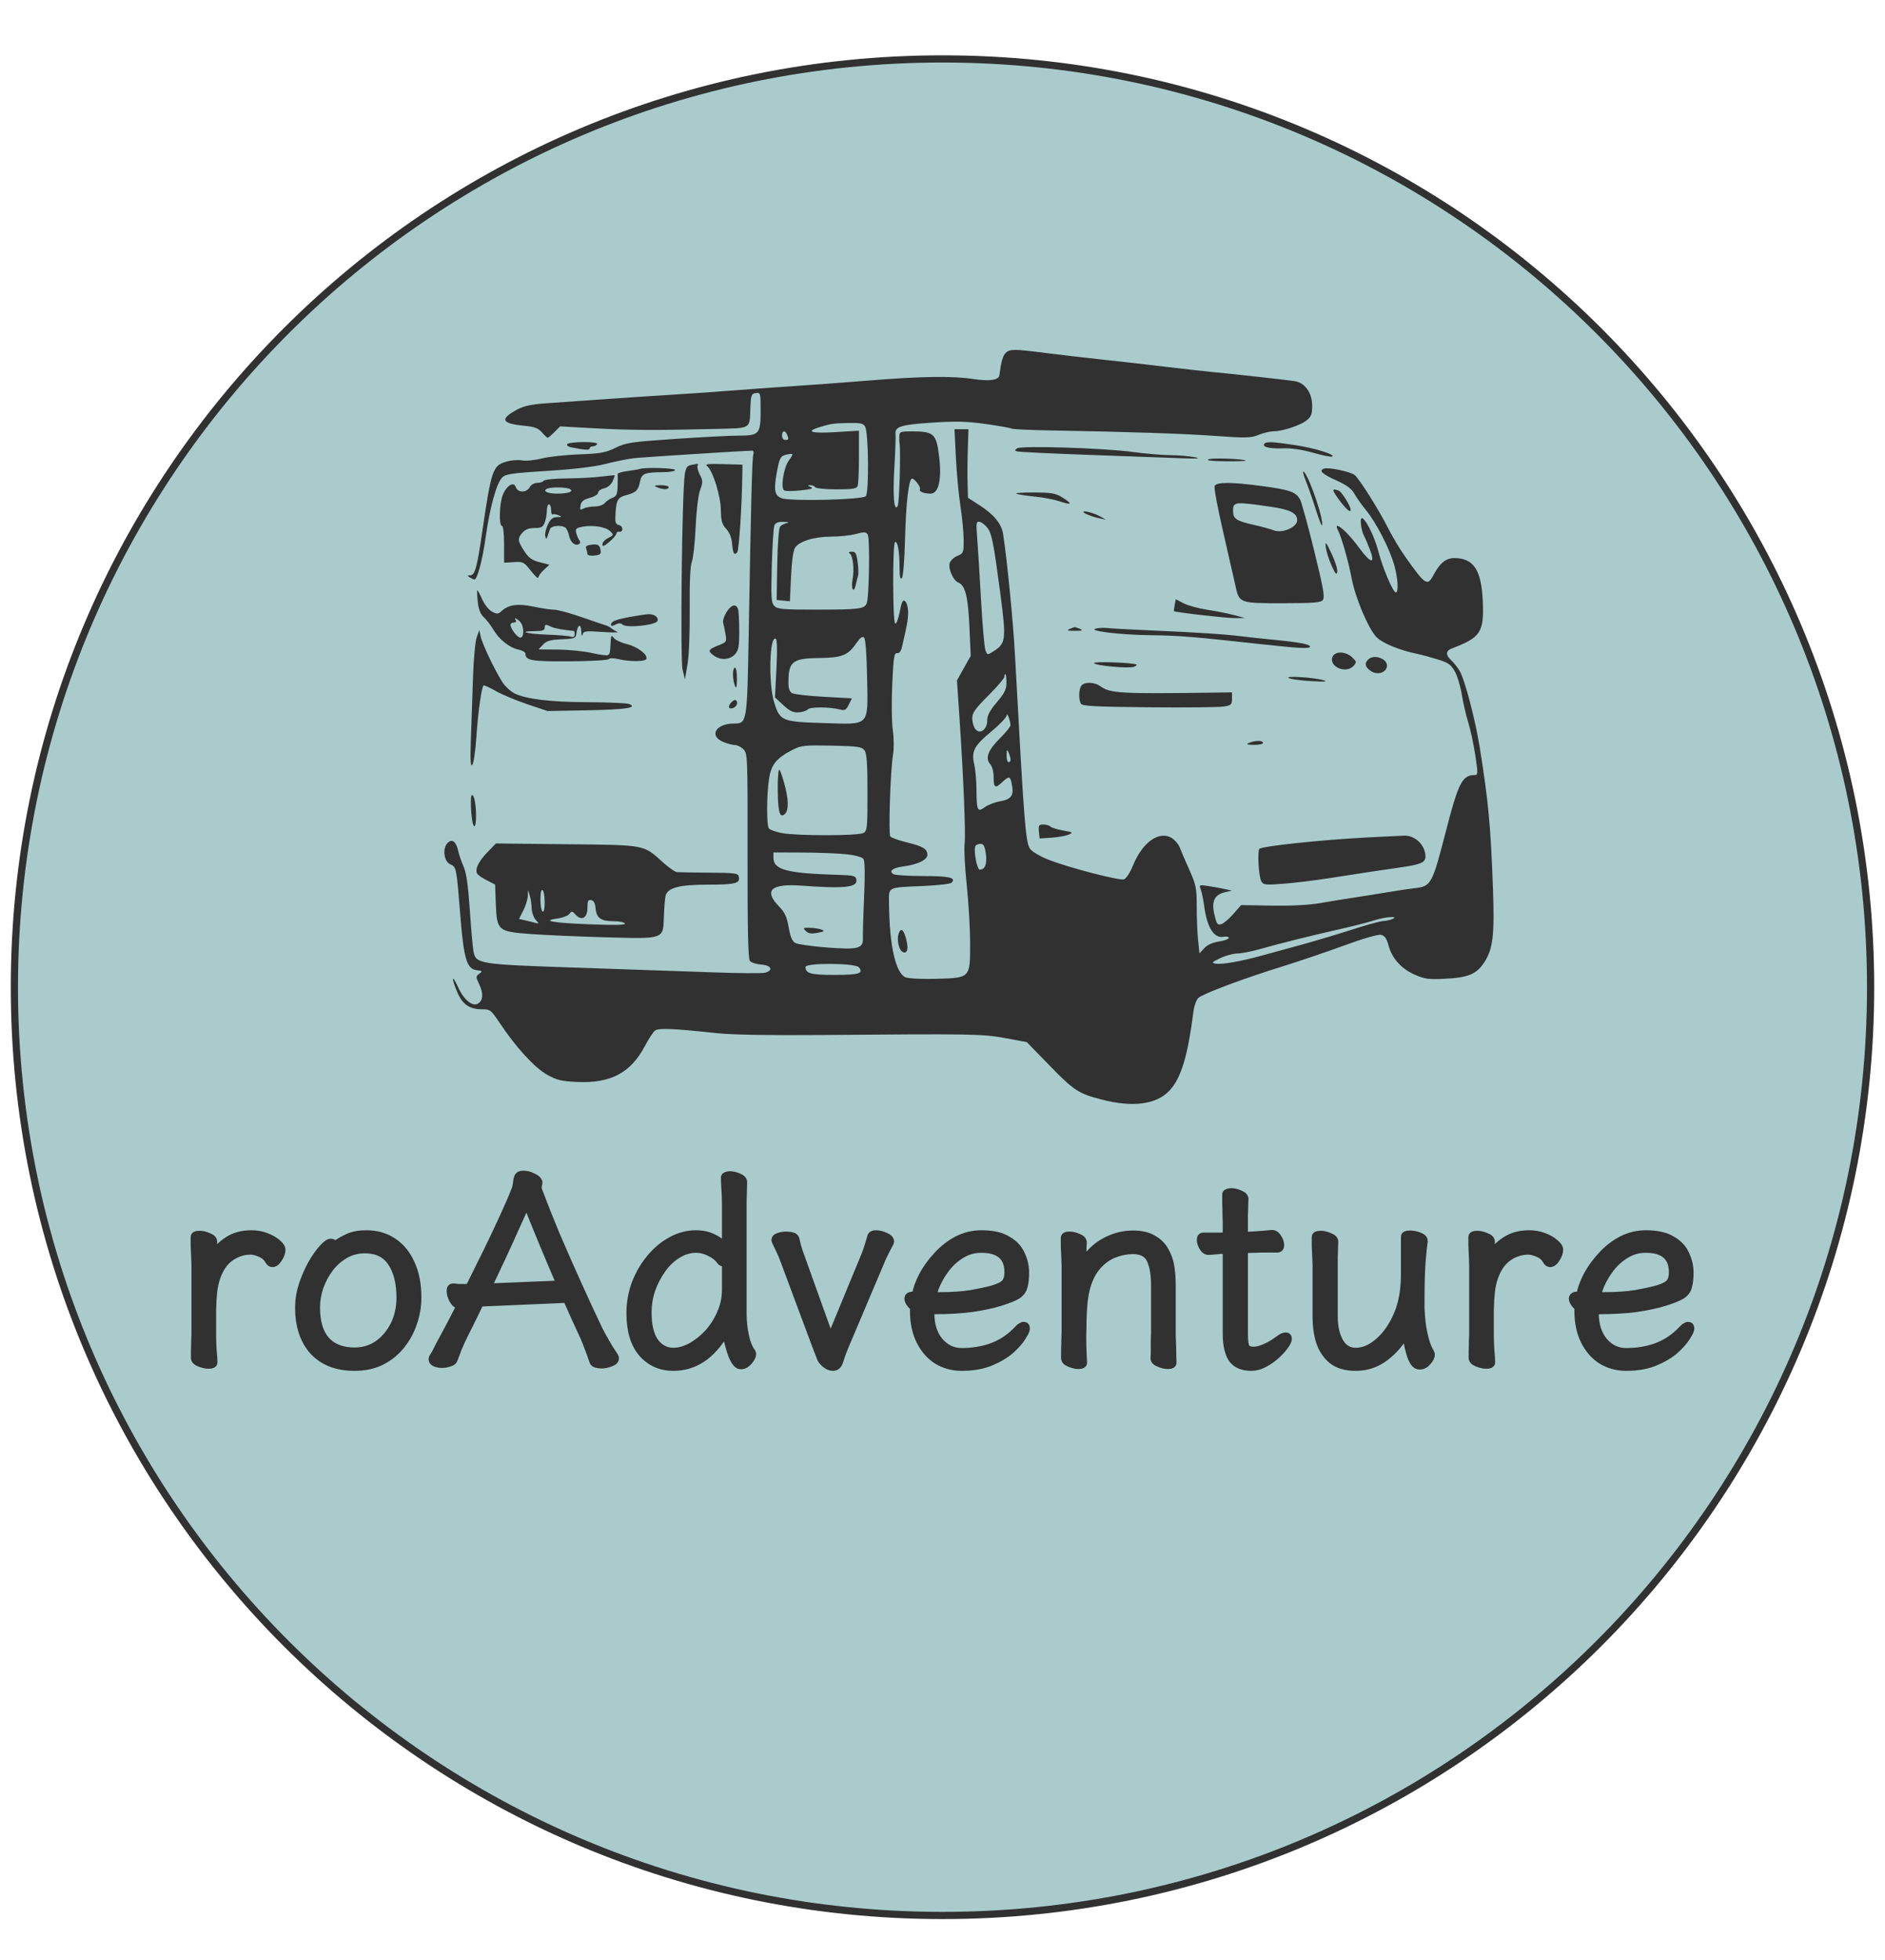      <svg
        width='202'
        height='210'
        viewBox='0 0 262 270'
        fill='none'
        xmlns='http://www.w3.org/2000/svg'>
        <path
          d='M260 136C260 207.245 202.245 265 131 265C59.755 265 2 207.245 2 136C2 64.755 59.755 7 131 7C202.245 7 260 64.755 260 136Z'
          fill='#A9CBCB'
          stroke='#313131'
          strokeWidth='4'
        />
        <mask
          id='path-2-outside-1_14_180'
          maskUnits='userSpaceOnUse'
          x='26'
          y='161'
          width='210'
          height='29'
          fill='black'>
          <rect fill='white' x='26' y='161' width='210' height='29' />
          <path d='M27.11 174.653V184.254C27.11 184.425 27.098 184.732 27.074 185.173C27.074 185.615 27.061 186.068 27.037 186.534C27.037 186.976 27.037 187.294 27.037 187.491C27.037 187.809 27.258 188.055 27.699 188.226C28.165 188.422 28.594 188.52 28.986 188.52C29.477 188.52 29.722 188.398 29.722 188.153C29.722 187.736 29.685 187.172 29.612 186.461C29.562 185.749 29.538 185.014 29.538 184.254C29.538 182.856 29.538 181.691 29.538 180.759C29.562 179.827 29.612 179.03 29.685 178.368C29.759 177.706 29.881 177.105 30.053 176.566C30.47 175.242 31.107 174.261 31.966 173.623C32.849 172.986 33.805 172.667 34.835 172.667C35.203 172.667 35.644 172.777 36.159 172.998C36.698 173.219 37.091 173.562 37.336 174.028C37.483 174.273 37.655 174.396 37.851 174.396C38.17 174.396 38.464 174.175 38.734 173.734C39.028 173.292 39.175 172.875 39.175 172.483C39.175 172.189 38.967 171.87 38.55 171.527C38.157 171.183 37.642 170.889 37.005 170.644C36.367 170.399 35.681 170.276 34.945 170.276C33.67 170.276 32.579 170.57 31.671 171.159C30.764 171.747 30.065 172.446 29.575 173.256C29.575 172.839 29.587 172.483 29.612 172.189C29.661 171.895 29.685 171.625 29.685 171.38C29.685 171.061 29.452 170.816 28.986 170.644C28.545 170.448 28.128 170.35 27.736 170.35C27.245 170.35 27 170.472 27 170.718C27 170.987 27 171.392 27 171.931C27.024 172.471 27.049 172.998 27.074 173.513C27.098 174.028 27.11 174.408 27.11 174.653Z' />
          <path d='M46.594 171.784C46.422 171.564 46.214 171.453 45.968 171.453C45.699 171.453 45.319 171.723 44.828 172.262C44.338 172.802 43.835 173.513 43.32 174.396C42.83 175.279 42.401 176.259 42.033 177.338C41.689 178.393 41.518 179.46 41.518 180.539C41.518 183.089 42.192 185.112 43.541 186.608C44.914 188.079 46.827 188.815 49.279 188.815C50.701 188.815 51.952 188.545 53.031 188.005C54.134 187.441 55.054 186.694 55.789 185.762C56.55 184.805 57.114 183.763 57.481 182.635C57.874 181.483 58.07 180.318 58.07 179.141C58.07 177.277 57.764 175.695 57.15 174.396C56.562 173.072 55.728 172.054 54.649 171.343C53.57 170.632 52.332 170.276 50.934 170.276C49.904 170.276 49.046 170.436 48.359 170.754C47.673 171.073 47.084 171.416 46.594 171.784ZM49.279 186.571C47.587 186.571 46.275 186.068 45.343 185.063C44.436 184.033 43.982 182.513 43.982 180.502C43.982 179.545 44.142 178.601 44.46 177.669C44.804 176.713 45.27 175.843 45.858 175.058C46.471 174.273 47.182 173.648 47.992 173.182C48.825 172.716 49.733 172.483 50.713 172.483C52.381 172.483 53.607 173.084 54.392 174.285C55.201 175.487 55.605 177.105 55.605 179.141C55.605 180.539 55.324 181.801 54.76 182.929C54.196 184.057 53.435 184.952 52.479 185.615C51.547 186.252 50.48 186.571 49.279 186.571Z' />
          <path d='M66.88 179.876L78.761 179.361C79.178 180.293 79.583 181.201 79.975 182.083C80.367 182.942 80.748 183.763 81.115 184.548C81.311 184.989 81.544 185.578 81.814 186.313C82.084 187.025 82.292 187.601 82.439 188.042C82.489 188.189 82.623 188.3 82.844 188.373C83.065 188.447 83.31 188.484 83.58 188.484C83.997 188.484 84.426 188.398 84.867 188.226C85.308 188.079 85.529 187.858 85.529 187.564C85.529 187.515 85.517 187.466 85.493 187.417C85.468 187.343 85.431 187.27 85.382 187.196C84.99 186.632 84.585 185.982 84.168 185.247C83.751 184.511 83.445 183.947 83.249 183.555C82.292 181.544 81.299 179.398 80.269 177.118C79.239 174.837 78.246 172.581 77.29 170.35C76.358 168.094 75.537 166.022 74.825 164.133C74.801 164.084 74.789 163.999 74.789 163.876C74.789 163.753 74.801 163.631 74.825 163.508C74.874 163.361 74.899 163.238 74.899 163.14C74.899 163.116 74.887 163.091 74.862 163.067C74.862 163.042 74.862 163.018 74.862 162.993C74.764 162.748 74.494 162.527 74.053 162.331C73.612 162.11 73.183 162 72.766 162C72.422 162 72.189 162.074 72.067 162.221C71.944 162.368 71.858 162.674 71.809 163.14C71.76 163.582 71.687 163.913 71.588 164.133C71.196 165.139 70.657 166.389 69.97 167.885C69.284 169.381 68.523 170.987 67.69 172.704C66.856 174.396 66.022 176.076 65.188 177.743H64.49C64.195 177.743 63.938 177.743 63.717 177.743C63.496 177.719 63.276 177.694 63.055 177.669H62.981C62.712 177.669 62.577 177.853 62.577 178.221C62.577 178.589 62.699 179.006 62.945 179.472C63.19 179.913 63.459 180.134 63.754 180.134H64.011C63.202 181.728 62.552 182.978 62.062 183.886C61.596 184.769 61.24 185.431 60.995 185.872C60.774 186.313 60.615 186.632 60.517 186.828C60.419 187 60.321 187.159 60.223 187.307C60.125 187.429 60.075 187.564 60.075 187.711C60.075 187.956 60.21 188.128 60.48 188.226C60.774 188.349 61.093 188.41 61.437 188.41C61.804 188.41 62.148 188.349 62.466 188.226C62.81 188.128 63.018 187.981 63.092 187.785C63.239 187.368 63.447 186.816 63.717 186.13C64.011 185.443 64.257 184.903 64.453 184.511C64.796 183.824 65.164 183.089 65.556 182.304C65.948 181.519 66.341 180.71 66.733 179.876H66.88ZM77.842 177.265L67.837 177.669C68.523 176.247 69.198 174.825 69.86 173.403C70.522 171.98 71.135 170.632 71.699 169.357C72.287 168.081 72.79 166.978 73.207 166.046C73.722 167.395 74.396 169.075 75.23 171.085C76.064 173.096 76.934 175.156 77.842 177.265Z' />
          <path d='M100.847 166.34V172.189C100.454 171.625 99.903 171.171 99.192 170.828C98.48 170.46 97.659 170.276 96.727 170.276C95.525 170.276 94.373 170.583 93.269 171.196C92.191 171.784 91.222 172.593 90.364 173.623C89.505 174.653 88.819 175.83 88.304 177.155C87.813 178.479 87.568 179.864 87.568 181.311C87.568 183.714 88.12 185.566 89.223 186.865C90.351 188.165 91.81 188.815 93.6 188.815C95.047 188.815 96.371 188.422 97.573 187.638C98.775 186.853 99.903 185.578 100.957 183.812C100.957 184.106 101.006 184.523 101.104 185.063C101.227 185.578 101.374 186.105 101.546 186.644C101.717 187.184 101.926 187.65 102.171 188.042C102.416 188.41 102.686 188.594 102.98 188.594C103.372 188.594 103.74 188.398 104.084 188.005C104.427 187.613 104.599 187.27 104.599 186.976C104.599 186.902 104.574 186.816 104.525 186.718C104.133 186.228 103.826 185.48 103.605 184.474C103.385 183.444 103.274 182.402 103.274 181.348V166.377C103.274 165.74 103.287 165.114 103.311 164.501C103.336 163.864 103.348 163.398 103.348 163.103C103.348 162.785 103.127 162.539 102.686 162.368C102.244 162.172 101.828 162.074 101.435 162.074C101.239 162.074 101.067 162.11 100.92 162.184C100.773 162.233 100.7 162.319 100.7 162.441C100.7 162.858 100.724 163.422 100.773 164.133C100.822 164.845 100.847 165.58 100.847 166.34ZM100.847 174.138V178.001C100.847 179.178 100.614 180.281 100.148 181.311C99.706 182.341 99.118 183.26 98.382 184.07C97.647 184.854 96.85 185.48 95.991 185.946C95.158 186.387 94.361 186.608 93.6 186.608C92.546 186.608 91.688 186.154 91.026 185.247C90.388 184.339 90.069 182.991 90.069 181.201C90.069 180.122 90.241 179.067 90.584 178.037C90.952 177.007 91.443 176.063 92.056 175.205C92.669 174.347 93.38 173.672 94.189 173.182C94.998 172.667 95.856 172.41 96.764 172.41C97.401 172.41 98.027 172.569 98.64 172.888C99.277 173.182 99.78 173.587 100.148 174.102C100.246 174.224 100.356 174.285 100.479 174.285C100.626 174.285 100.749 174.236 100.847 174.138Z' />
          <path d='M120.202 173.256L115.42 184.842L111.263 173.256C111.116 172.863 110.981 172.459 110.859 172.042C110.761 171.6 110.675 171.245 110.601 170.975C110.552 170.779 110.393 170.644 110.123 170.57C109.878 170.497 109.596 170.46 109.277 170.46C108.909 170.46 108.554 170.521 108.21 170.644C107.892 170.742 107.732 170.901 107.732 171.122C107.732 171.196 107.745 171.257 107.769 171.306C107.99 171.772 108.198 172.213 108.394 172.63C108.591 173.023 108.762 173.427 108.909 173.844L113.618 186.461C113.814 186.926 113.949 187.27 114.022 187.491C114.096 187.711 114.231 187.92 114.427 188.116C114.574 188.287 114.77 188.447 115.015 188.594C115.285 188.741 115.542 188.815 115.788 188.815C116.229 188.815 116.536 188.533 116.707 187.969C116.83 187.601 116.953 187.233 117.075 186.865C117.222 186.473 117.369 186.105 117.517 185.762L122.519 173.954C122.642 173.636 122.825 173.243 123.071 172.777C123.316 172.287 123.524 171.882 123.696 171.564C123.745 171.465 123.77 171.392 123.77 171.343C123.77 171.049 123.537 170.803 123.071 170.607C122.629 170.386 122.2 170.276 121.783 170.276C121.366 170.276 121.121 170.399 121.048 170.644C120.925 171.11 120.79 171.564 120.643 172.005C120.52 172.422 120.373 172.839 120.202 173.256Z' />
          <path d='M129.369 180.943H129.847C131.785 180.943 133.513 180.845 135.034 180.649C136.579 180.428 137.903 180.146 139.006 179.803C140.11 179.46 140.907 179.141 141.397 178.847C141.888 178.528 142.194 178.123 142.317 177.633C142.464 177.142 142.537 176.48 142.537 175.646C142.537 174.764 142.341 173.918 141.949 173.108C141.581 172.275 140.944 171.6 140.036 171.085C139.153 170.546 137.952 170.276 136.432 170.276C135.23 170.276 134.102 170.546 133.047 171.085C132.018 171.625 131.098 172.336 130.289 173.219C129.48 174.077 128.805 174.997 128.266 175.977C127.751 176.958 127.407 177.89 127.236 178.773C127.211 178.773 127.15 178.785 127.052 178.81C126.978 178.81 126.929 178.81 126.905 178.81C126.439 178.81 126.206 178.969 126.206 179.288C126.206 179.46 126.279 179.656 126.427 179.876C126.574 180.097 126.758 180.293 126.978 180.465V180.98C126.978 182.598 127.273 183.996 127.861 185.173C128.45 186.35 129.247 187.258 130.252 187.895C131.282 188.508 132.422 188.815 133.673 188.815C135.218 188.815 136.554 188.582 137.682 188.116C138.81 187.65 139.742 187.098 140.478 186.461C141.213 185.798 141.753 185.185 142.096 184.621C142.464 184.057 142.648 183.665 142.648 183.444C142.648 183.15 142.525 183.003 142.28 183.003C142.182 183.003 142.059 183.052 141.912 183.15C141.765 183.224 141.606 183.359 141.434 183.555C140.453 184.609 139.301 185.394 137.976 185.909C136.677 186.399 135.242 186.644 133.673 186.644C132.447 186.644 131.417 186.154 130.583 185.173C129.774 184.192 129.369 182.905 129.369 181.311V180.943ZM130.399 178.883H129.663C129.811 178.221 130.068 177.522 130.436 176.787C130.828 176.027 131.306 175.315 131.87 174.653C132.459 173.991 133.133 173.452 133.893 173.035C134.654 172.618 135.487 172.41 136.395 172.41C138.871 172.41 140.11 173.476 140.11 175.61C140.11 176.247 139.975 176.725 139.705 177.044C139.46 177.363 138.896 177.657 138.013 177.927C137.204 178.148 136.186 178.368 134.96 178.589C133.734 178.785 132.214 178.883 130.399 178.883Z' />
          <path d='M160.413 187.527V187.564C160.413 187.858 160.633 188.091 161.075 188.263C161.516 188.459 161.933 188.557 162.325 188.557C162.791 188.557 163.024 188.435 163.024 188.189C163.024 187.895 163.012 187.466 162.988 186.902C162.988 186.338 162.975 185.798 162.951 185.284C162.926 184.769 162.914 184.438 162.914 184.29V177.228C162.914 176.468 162.853 175.683 162.73 174.874C162.607 174.065 162.35 173.317 161.958 172.63C161.59 171.944 161.038 171.392 160.302 170.975C159.591 170.534 158.647 170.313 157.47 170.313C156.121 170.313 154.81 170.656 153.534 171.343C152.284 172.029 151.266 173.023 150.481 174.322C150.481 174.003 150.481 173.623 150.481 173.182C150.506 172.741 150.518 172.348 150.518 172.005C150.543 171.662 150.555 171.49 150.555 171.49C150.555 171.171 150.334 170.926 149.893 170.754C149.451 170.558 149.035 170.46 148.642 170.46C148.176 170.46 147.943 170.583 147.943 170.828C147.943 171.098 147.943 171.502 147.943 172.042C147.968 172.581 147.992 173.108 148.017 173.623C148.041 174.138 148.054 174.518 148.054 174.764V183.923C148.054 184.094 148.041 184.438 148.017 184.952C148.017 185.443 148.005 185.946 147.98 186.461C147.98 186.976 147.98 187.331 147.98 187.527C147.98 187.846 148.201 188.091 148.642 188.263C149.084 188.459 149.501 188.557 149.893 188.557C150.359 188.557 150.592 188.435 150.592 188.189C150.567 187.699 150.543 187.172 150.518 186.608C150.494 186.044 150.481 185.467 150.481 184.879V184.29C150.506 183.702 150.518 183.003 150.518 182.194C150.543 181.385 150.592 180.575 150.665 179.766C150.763 178.932 150.898 178.209 151.07 177.596C151.438 176.37 151.965 175.389 152.652 174.653C153.338 173.918 154.098 173.39 154.932 173.072C155.79 172.753 156.636 172.593 157.47 172.593C158.696 172.593 159.505 173.035 159.898 173.918C160.29 174.776 160.486 175.928 160.486 177.375V183.923C160.486 184.192 160.474 184.585 160.45 185.1C160.45 185.59 160.45 186.068 160.45 186.534C160.45 187 160.437 187.331 160.413 187.527Z' />
          <path d='M170.45 172.557V184.106C170.45 185.676 170.708 186.853 171.223 187.638C171.762 188.422 172.67 188.815 173.945 188.815C174.533 188.815 175.122 188.655 175.71 188.337C176.323 188.018 176.875 187.638 177.366 187.196C177.881 186.73 178.285 186.289 178.579 185.872C178.898 185.431 179.058 185.1 179.058 184.879C179.058 184.609 178.935 184.474 178.69 184.474C178.445 184.474 178.114 184.634 177.697 184.952C177.084 185.418 176.458 185.786 175.821 186.056C175.208 186.326 174.693 186.461 174.276 186.461C173.736 186.461 173.381 186.326 173.209 186.056C173.038 185.786 172.952 185.161 172.952 184.18V172.446L174.386 172.41C174.877 172.385 175.465 172.373 176.152 172.373C176.838 172.373 177.304 172.373 177.55 172.373C177.844 172.373 177.991 172.189 177.991 171.821C177.991 171.502 177.868 171.159 177.623 170.791C177.402 170.423 177.133 170.239 176.814 170.239H176.777C176.532 170.264 176.115 170.301 175.526 170.35C174.938 170.399 174.423 170.436 173.982 170.46L172.952 170.497V168.731C172.952 168.437 172.952 168.069 172.952 167.628C172.976 167.186 172.988 166.77 172.988 166.377C173.013 165.96 173.025 165.654 173.025 165.458C173.025 165.139 172.805 164.894 172.363 164.722C171.922 164.526 171.505 164.428 171.113 164.428C170.916 164.428 170.745 164.464 170.598 164.538C170.45 164.587 170.377 164.673 170.377 164.795C170.377 165.065 170.377 165.47 170.377 166.009C170.401 166.549 170.414 167.076 170.414 167.591C170.438 168.106 170.45 168.486 170.45 168.731V170.607H167.25C166.981 170.607 166.846 170.779 166.846 171.122C166.846 171.441 166.956 171.784 167.177 172.152C167.397 172.52 167.667 172.704 167.986 172.704H168.023C168.391 172.679 168.722 172.655 169.016 172.63C169.31 172.581 169.727 172.557 170.267 172.557H170.45Z' />
          <path d='M197.94 171.343V171.269C197.94 170.975 197.719 170.742 197.278 170.57C196.837 170.399 196.408 170.313 195.991 170.313C195.476 170.313 195.218 170.436 195.218 170.681V173.623C195.218 174.285 195.218 174.935 195.218 175.573C195.218 176.186 195.206 176.689 195.181 177.081C195.083 178.945 194.679 180.6 193.968 182.047C193.281 183.469 192.435 184.585 191.43 185.394C190.449 186.203 189.456 186.608 188.45 186.608C187.469 186.608 186.721 186.154 186.206 185.247C185.691 184.315 185.434 183.138 185.434 181.716V174.617C185.434 174.322 185.434 173.967 185.434 173.55C185.459 173.108 185.471 172.692 185.471 172.299C185.495 171.882 185.508 171.576 185.508 171.38C185.508 171.061 185.275 170.816 184.809 170.644C184.367 170.448 183.95 170.35 183.558 170.35C183.068 170.35 182.822 170.472 182.822 170.718C182.822 170.987 182.822 171.416 182.822 172.005C182.847 172.569 182.871 173.108 182.896 173.623C182.92 174.138 182.933 174.469 182.933 174.617V181.863C182.933 183.064 183.092 184.192 183.411 185.247C183.754 186.301 184.318 187.159 185.103 187.822C185.912 188.484 187.028 188.815 188.45 188.815C189.971 188.815 191.344 188.349 192.57 187.417C193.82 186.461 194.777 185.308 195.439 183.959C195.463 184.327 195.512 184.781 195.586 185.32C195.684 185.835 195.807 186.35 195.954 186.865C196.101 187.38 196.285 187.809 196.506 188.153C196.726 188.471 196.996 188.631 197.315 188.631C197.732 188.631 198.1 188.447 198.418 188.079C198.762 187.687 198.933 187.356 198.933 187.086C198.933 186.988 198.921 186.914 198.897 186.865C198.553 186.301 198.283 185.639 198.087 184.879C197.891 184.119 197.744 183.359 197.646 182.598C197.572 181.838 197.523 181.176 197.499 180.612C197.499 180.024 197.499 179.631 197.499 179.435C197.499 177.326 197.548 175.561 197.646 174.138C197.769 172.716 197.867 171.784 197.94 171.343Z' />
          <path d='M204.702 174.653V184.254C204.702 184.425 204.69 184.732 204.666 185.173C204.666 185.615 204.653 186.068 204.629 186.534C204.629 186.976 204.629 187.294 204.629 187.491C204.629 187.809 204.85 188.055 205.291 188.226C205.757 188.422 206.186 188.52 206.578 188.52C207.069 188.52 207.314 188.398 207.314 188.153C207.314 187.736 207.277 187.172 207.204 186.461C207.155 185.749 207.13 185.014 207.13 184.254C207.13 182.856 207.13 181.691 207.13 180.759C207.155 179.827 207.204 179.03 207.277 178.368C207.351 177.706 207.473 177.105 207.645 176.566C208.062 175.242 208.7 174.261 209.558 173.623C210.441 172.986 211.397 172.667 212.427 172.667C212.795 172.667 213.236 172.777 213.751 172.998C214.291 173.219 214.683 173.562 214.928 174.028C215.075 174.273 215.247 174.396 215.443 174.396C215.762 174.396 216.056 174.175 216.326 173.734C216.62 173.292 216.767 172.875 216.767 172.483C216.767 172.189 216.559 171.87 216.142 171.527C215.75 171.183 215.235 170.889 214.597 170.644C213.959 170.399 213.273 170.276 212.537 170.276C211.262 170.276 210.171 170.57 209.264 171.159C208.356 171.747 207.657 172.446 207.167 173.256C207.167 172.839 207.179 172.483 207.204 172.189C207.253 171.895 207.277 171.625 207.277 171.38C207.277 171.061 207.044 170.816 206.578 170.644C206.137 170.448 205.72 170.35 205.328 170.35C204.837 170.35 204.592 170.472 204.592 170.718C204.592 170.987 204.592 171.392 204.592 171.931C204.617 172.471 204.641 172.998 204.666 173.513C204.69 174.028 204.702 174.408 204.702 174.653Z' />
          <path d='M221.721 180.943H222.2C224.137 180.943 225.866 180.845 227.386 180.649C228.931 180.428 230.255 180.146 231.358 179.803C232.462 179.46 233.259 179.141 233.749 178.847C234.24 178.528 234.546 178.123 234.669 177.633C234.816 177.142 234.89 176.48 234.89 175.646C234.89 174.764 234.693 173.918 234.301 173.108C233.933 172.275 233.296 171.6 232.388 171.085C231.506 170.546 230.304 170.276 228.784 170.276C227.582 170.276 226.454 170.546 225.4 171.085C224.37 171.625 223.45 172.336 222.641 173.219C221.832 174.077 221.157 174.997 220.618 175.977C220.103 176.958 219.76 177.89 219.588 178.773C219.563 178.773 219.502 178.785 219.404 178.81C219.331 178.81 219.281 178.81 219.257 178.81C218.791 178.81 218.558 178.969 218.558 179.288C218.558 179.46 218.632 179.656 218.779 179.876C218.926 180.097 219.11 180.293 219.331 180.465V180.98C219.331 182.598 219.625 183.996 220.213 185.173C220.802 186.35 221.599 187.258 222.604 187.895C223.634 188.508 224.774 188.815 226.025 188.815C227.57 188.815 228.906 188.582 230.034 188.116C231.162 187.65 232.094 187.098 232.83 186.461C233.565 185.798 234.105 185.185 234.448 184.621C234.816 184.057 235 183.665 235 183.444C235 183.15 234.877 183.003 234.632 183.003C234.534 183.003 234.411 183.052 234.264 183.15C234.117 183.224 233.958 183.359 233.786 183.555C232.805 184.609 231.653 185.394 230.329 185.909C229.029 186.399 227.594 186.644 226.025 186.644C224.799 186.644 223.769 186.154 222.935 185.173C222.126 184.192 221.721 182.905 221.721 181.311V180.943ZM222.751 178.883H222.016C222.163 178.221 222.42 177.522 222.788 176.787C223.18 176.027 223.659 175.315 224.223 174.653C224.811 173.991 225.486 173.452 226.246 173.035C227.006 172.618 227.84 172.41 228.747 172.41C231.224 172.41 232.462 173.476 232.462 175.61C232.462 176.247 232.327 176.725 232.057 177.044C231.812 177.363 231.248 177.657 230.365 177.927C229.556 178.148 228.538 178.368 227.312 178.589C226.086 178.785 224.566 178.883 222.751 178.883Z' />
        </mask>
        <path
          d='M27.11 174.653V184.254C27.11 184.425 27.098 184.732 27.074 185.173C27.074 185.615 27.061 186.068 27.037 186.534C27.037 186.976 27.037 187.294 27.037 187.491C27.037 187.809 27.258 188.055 27.699 188.226C28.165 188.422 28.594 188.52 28.986 188.52C29.477 188.52 29.722 188.398 29.722 188.153C29.722 187.736 29.685 187.172 29.612 186.461C29.562 185.749 29.538 185.014 29.538 184.254C29.538 182.856 29.538 181.691 29.538 180.759C29.562 179.827 29.612 179.03 29.685 178.368C29.759 177.706 29.881 177.105 30.053 176.566C30.47 175.242 31.107 174.261 31.966 173.623C32.849 172.986 33.805 172.667 34.835 172.667C35.203 172.667 35.644 172.777 36.159 172.998C36.698 173.219 37.091 173.562 37.336 174.028C37.483 174.273 37.655 174.396 37.851 174.396C38.17 174.396 38.464 174.175 38.734 173.734C39.028 173.292 39.175 172.875 39.175 172.483C39.175 172.189 38.967 171.87 38.55 171.527C38.157 171.183 37.642 170.889 37.005 170.644C36.367 170.399 35.681 170.276 34.945 170.276C33.67 170.276 32.579 170.57 31.671 171.159C30.764 171.747 30.065 172.446 29.575 173.256C29.575 172.839 29.587 172.483 29.612 172.189C29.661 171.895 29.685 171.625 29.685 171.38C29.685 171.061 29.452 170.816 28.986 170.644C28.545 170.448 28.128 170.35 27.736 170.35C27.245 170.35 27 170.472 27 170.718C27 170.987 27 171.392 27 171.931C27.024 172.471 27.049 172.998 27.074 173.513C27.098 174.028 27.11 174.408 27.11 174.653Z'
          fill='#313131'
        />
        <path
          d='M46.594 171.784C46.422 171.564 46.214 171.453 45.968 171.453C45.699 171.453 45.319 171.723 44.828 172.262C44.338 172.802 43.835 173.513 43.32 174.396C42.83 175.279 42.401 176.259 42.033 177.338C41.689 178.393 41.518 179.46 41.518 180.539C41.518 183.089 42.192 185.112 43.541 186.608C44.914 188.079 46.827 188.815 49.279 188.815C50.701 188.815 51.952 188.545 53.031 188.005C54.134 187.441 55.054 186.694 55.789 185.762C56.55 184.805 57.114 183.763 57.481 182.635C57.874 181.483 58.07 180.318 58.07 179.141C58.07 177.277 57.764 175.695 57.15 174.396C56.562 173.072 55.728 172.054 54.649 171.343C53.57 170.632 52.332 170.276 50.934 170.276C49.904 170.276 49.046 170.436 48.359 170.754C47.673 171.073 47.084 171.416 46.594 171.784ZM49.279 186.571C47.587 186.571 46.275 186.068 45.343 185.063C44.436 184.033 43.982 182.513 43.982 180.502C43.982 179.545 44.142 178.601 44.46 177.669C44.804 176.713 45.27 175.843 45.858 175.058C46.471 174.273 47.182 173.648 47.992 173.182C48.825 172.716 49.733 172.483 50.713 172.483C52.381 172.483 53.607 173.084 54.392 174.285C55.201 175.487 55.605 177.105 55.605 179.141C55.605 180.539 55.324 181.801 54.76 182.929C54.196 184.057 53.435 184.952 52.479 185.615C51.547 186.252 50.48 186.571 49.279 186.571Z'
          fill='#313131'
        />
        <path
          d='M66.88 179.876L78.761 179.361C79.178 180.293 79.583 181.201 79.975 182.083C80.367 182.942 80.748 183.763 81.115 184.548C81.311 184.989 81.544 185.578 81.814 186.313C82.084 187.025 82.292 187.601 82.439 188.042C82.489 188.189 82.623 188.3 82.844 188.373C83.065 188.447 83.31 188.484 83.58 188.484C83.997 188.484 84.426 188.398 84.867 188.226C85.308 188.079 85.529 187.858 85.529 187.564C85.529 187.515 85.517 187.466 85.493 187.417C85.468 187.343 85.431 187.27 85.382 187.196C84.99 186.632 84.585 185.982 84.168 185.247C83.751 184.511 83.445 183.947 83.249 183.555C82.292 181.544 81.299 179.398 80.269 177.118C79.239 174.837 78.246 172.581 77.29 170.35C76.358 168.094 75.537 166.022 74.825 164.133C74.801 164.084 74.789 163.999 74.789 163.876C74.789 163.753 74.801 163.631 74.825 163.508C74.874 163.361 74.899 163.238 74.899 163.14C74.899 163.116 74.887 163.091 74.862 163.067C74.862 163.042 74.862 163.018 74.862 162.993C74.764 162.748 74.494 162.527 74.053 162.331C73.612 162.11 73.183 162 72.766 162C72.422 162 72.189 162.074 72.067 162.221C71.944 162.368 71.858 162.674 71.809 163.14C71.76 163.582 71.687 163.913 71.588 164.133C71.196 165.139 70.657 166.389 69.97 167.885C69.284 169.381 68.523 170.987 67.69 172.704C66.856 174.396 66.022 176.076 65.188 177.743H64.49C64.195 177.743 63.938 177.743 63.717 177.743C63.496 177.719 63.276 177.694 63.055 177.669H62.981C62.712 177.669 62.577 177.853 62.577 178.221C62.577 178.589 62.699 179.006 62.945 179.472C63.19 179.913 63.459 180.134 63.754 180.134H64.011C63.202 181.728 62.552 182.978 62.062 183.886C61.596 184.769 61.24 185.431 60.995 185.872C60.774 186.313 60.615 186.632 60.517 186.828C60.419 187 60.321 187.159 60.223 187.307C60.125 187.429 60.075 187.564 60.075 187.711C60.075 187.956 60.21 188.128 60.48 188.226C60.774 188.349 61.093 188.41 61.437 188.41C61.804 188.41 62.148 188.349 62.466 188.226C62.81 188.128 63.018 187.981 63.092 187.785C63.239 187.368 63.447 186.816 63.717 186.13C64.011 185.443 64.257 184.903 64.453 184.511C64.796 183.824 65.164 183.089 65.556 182.304C65.948 181.519 66.341 180.71 66.733 179.876H66.88ZM77.842 177.265L67.837 177.669C68.523 176.247 69.198 174.825 69.86 173.403C70.522 171.98 71.135 170.632 71.699 169.357C72.287 168.081 72.79 166.978 73.207 166.046C73.722 167.395 74.396 169.075 75.23 171.085C76.064 173.096 76.934 175.156 77.842 177.265Z'
          fill='#313131'
        />
        <path
          d='M100.847 166.34V172.189C100.454 171.625 99.903 171.171 99.192 170.828C98.48 170.46 97.659 170.276 96.727 170.276C95.525 170.276 94.373 170.583 93.269 171.196C92.191 171.784 91.222 172.593 90.364 173.623C89.505 174.653 88.819 175.83 88.304 177.155C87.813 178.479 87.568 179.864 87.568 181.311C87.568 183.714 88.12 185.566 89.223 186.865C90.351 188.165 91.81 188.815 93.6 188.815C95.047 188.815 96.371 188.422 97.573 187.638C98.775 186.853 99.903 185.578 100.957 183.812C100.957 184.106 101.006 184.523 101.104 185.063C101.227 185.578 101.374 186.105 101.546 186.644C101.717 187.184 101.926 187.65 102.171 188.042C102.416 188.41 102.686 188.594 102.98 188.594C103.372 188.594 103.74 188.398 104.084 188.005C104.427 187.613 104.599 187.27 104.599 186.976C104.599 186.902 104.574 186.816 104.525 186.718C104.133 186.228 103.826 185.48 103.605 184.474C103.385 183.444 103.274 182.402 103.274 181.348V166.377C103.274 165.74 103.287 165.114 103.311 164.501C103.336 163.864 103.348 163.398 103.348 163.103C103.348 162.785 103.127 162.539 102.686 162.368C102.244 162.172 101.828 162.074 101.435 162.074C101.239 162.074 101.067 162.11 100.92 162.184C100.773 162.233 100.7 162.319 100.7 162.441C100.7 162.858 100.724 163.422 100.773 164.133C100.822 164.845 100.847 165.58 100.847 166.34ZM100.847 174.138V178.001C100.847 179.178 100.614 180.281 100.148 181.311C99.706 182.341 99.118 183.26 98.382 184.07C97.647 184.854 96.85 185.48 95.991 185.946C95.158 186.387 94.361 186.608 93.6 186.608C92.546 186.608 91.688 186.154 91.026 185.247C90.388 184.339 90.069 182.991 90.069 181.201C90.069 180.122 90.241 179.067 90.584 178.037C90.952 177.007 91.443 176.063 92.056 175.205C92.669 174.347 93.38 173.672 94.189 173.182C94.998 172.667 95.856 172.41 96.764 172.41C97.401 172.41 98.027 172.569 98.64 172.888C99.277 173.182 99.78 173.587 100.148 174.102C100.246 174.224 100.356 174.285 100.479 174.285C100.626 174.285 100.749 174.236 100.847 174.138Z'
          fill='#313131'
        />
        <path
          d='M120.202 173.256L115.42 184.842L111.263 173.256C111.116 172.863 110.981 172.459 110.859 172.042C110.761 171.6 110.675 171.245 110.601 170.975C110.552 170.779 110.393 170.644 110.123 170.57C109.878 170.497 109.596 170.46 109.277 170.46C108.909 170.46 108.554 170.521 108.21 170.644C107.892 170.742 107.732 170.901 107.732 171.122C107.732 171.196 107.745 171.257 107.769 171.306C107.99 171.772 108.198 172.213 108.394 172.63C108.591 173.023 108.762 173.427 108.909 173.844L113.618 186.461C113.814 186.926 113.949 187.27 114.022 187.491C114.096 187.711 114.231 187.92 114.427 188.116C114.574 188.287 114.77 188.447 115.015 188.594C115.285 188.741 115.542 188.815 115.788 188.815C116.229 188.815 116.536 188.533 116.707 187.969C116.83 187.601 116.953 187.233 117.075 186.865C117.222 186.473 117.369 186.105 117.517 185.762L122.519 173.954C122.642 173.636 122.825 173.243 123.071 172.777C123.316 172.287 123.524 171.882 123.696 171.564C123.745 171.465 123.77 171.392 123.77 171.343C123.77 171.049 123.537 170.803 123.071 170.607C122.629 170.386 122.2 170.276 121.783 170.276C121.366 170.276 121.121 170.399 121.048 170.644C120.925 171.11 120.79 171.564 120.643 172.005C120.52 172.422 120.373 172.839 120.202 173.256Z'
          fill='#313131'
        />
        <path
          d='M129.369 180.943H129.847C131.785 180.943 133.513 180.845 135.034 180.649C136.579 180.428 137.903 180.146 139.006 179.803C140.11 179.46 140.907 179.141 141.397 178.847C141.888 178.528 142.194 178.123 142.317 177.633C142.464 177.142 142.537 176.48 142.537 175.646C142.537 174.764 142.341 173.918 141.949 173.108C141.581 172.275 140.944 171.6 140.036 171.085C139.153 170.546 137.952 170.276 136.432 170.276C135.23 170.276 134.102 170.546 133.047 171.085C132.018 171.625 131.098 172.336 130.289 173.219C129.48 174.077 128.805 174.997 128.266 175.977C127.751 176.958 127.407 177.89 127.236 178.773C127.211 178.773 127.15 178.785 127.052 178.81C126.978 178.81 126.929 178.81 126.905 178.81C126.439 178.81 126.206 178.969 126.206 179.288C126.206 179.46 126.279 179.656 126.427 179.876C126.574 180.097 126.758 180.293 126.978 180.465V180.98C126.978 182.598 127.273 183.996 127.861 185.173C128.45 186.35 129.247 187.258 130.252 187.895C131.282 188.508 132.422 188.815 133.673 188.815C135.218 188.815 136.554 188.582 137.682 188.116C138.81 187.65 139.742 187.098 140.478 186.461C141.213 185.798 141.753 185.185 142.096 184.621C142.464 184.057 142.648 183.665 142.648 183.444C142.648 183.15 142.525 183.003 142.28 183.003C142.182 183.003 142.059 183.052 141.912 183.15C141.765 183.224 141.606 183.359 141.434 183.555C140.453 184.609 139.301 185.394 137.976 185.909C136.677 186.399 135.242 186.644 133.673 186.644C132.447 186.644 131.417 186.154 130.583 185.173C129.774 184.192 129.369 182.905 129.369 181.311V180.943ZM130.399 178.883H129.663C129.811 178.221 130.068 177.522 130.436 176.787C130.828 176.027 131.306 175.315 131.87 174.653C132.459 173.991 133.133 173.452 133.893 173.035C134.654 172.618 135.487 172.41 136.395 172.41C138.871 172.41 140.11 173.476 140.11 175.61C140.11 176.247 139.975 176.725 139.705 177.044C139.46 177.363 138.896 177.657 138.013 177.927C137.204 178.148 136.186 178.368 134.96 178.589C133.734 178.785 132.214 178.883 130.399 178.883Z'
          fill='#313131'
        />
        <path
          d='M160.413 187.527V187.564C160.413 187.858 160.633 188.091 161.075 188.263C161.516 188.459 161.933 188.557 162.325 188.557C162.791 188.557 163.024 188.435 163.024 188.189C163.024 187.895 163.012 187.466 162.988 186.902C162.988 186.338 162.975 185.798 162.951 185.284C162.926 184.769 162.914 184.438 162.914 184.29V177.228C162.914 176.468 162.853 175.683 162.73 174.874C162.607 174.065 162.35 173.317 161.958 172.63C161.59 171.944 161.038 171.392 160.302 170.975C159.591 170.534 158.647 170.313 157.47 170.313C156.121 170.313 154.81 170.656 153.534 171.343C152.284 172.029 151.266 173.023 150.481 174.322C150.481 174.003 150.481 173.623 150.481 173.182C150.506 172.741 150.518 172.348 150.518 172.005C150.543 171.662 150.555 171.49 150.555 171.49C150.555 171.171 150.334 170.926 149.893 170.754C149.451 170.558 149.035 170.46 148.642 170.46C148.176 170.46 147.943 170.583 147.943 170.828C147.943 171.098 147.943 171.502 147.943 172.042C147.968 172.581 147.992 173.108 148.017 173.623C148.041 174.138 148.054 174.518 148.054 174.764V183.923C148.054 184.094 148.041 184.438 148.017 184.952C148.017 185.443 148.005 185.946 147.98 186.461C147.98 186.976 147.98 187.331 147.98 187.527C147.98 187.846 148.201 188.091 148.642 188.263C149.084 188.459 149.501 188.557 149.893 188.557C150.359 188.557 150.592 188.435 150.592 188.189C150.567 187.699 150.543 187.172 150.518 186.608C150.494 186.044 150.481 185.467 150.481 184.879V184.29C150.506 183.702 150.518 183.003 150.518 182.194C150.543 181.385 150.592 180.575 150.665 179.766C150.763 178.932 150.898 178.209 151.07 177.596C151.438 176.37 151.965 175.389 152.652 174.653C153.338 173.918 154.098 173.39 154.932 173.072C155.79 172.753 156.636 172.593 157.47 172.593C158.696 172.593 159.505 173.035 159.898 173.918C160.29 174.776 160.486 175.928 160.486 177.375V183.923C160.486 184.192 160.474 184.585 160.45 185.1C160.45 185.59 160.45 186.068 160.45 186.534C160.45 187 160.437 187.331 160.413 187.527Z'
          fill='#313131'
        />
        <path
          d='M170.45 172.557V184.106C170.45 185.676 170.708 186.853 171.223 187.638C171.762 188.422 172.67 188.815 173.945 188.815C174.533 188.815 175.122 188.655 175.71 188.337C176.323 188.018 176.875 187.638 177.366 187.196C177.881 186.73 178.285 186.289 178.579 185.872C178.898 185.431 179.058 185.1 179.058 184.879C179.058 184.609 178.935 184.474 178.69 184.474C178.445 184.474 178.114 184.634 177.697 184.952C177.084 185.418 176.458 185.786 175.821 186.056C175.208 186.326 174.693 186.461 174.276 186.461C173.736 186.461 173.381 186.326 173.209 186.056C173.038 185.786 172.952 185.161 172.952 184.18V172.446L174.386 172.41C174.877 172.385 175.465 172.373 176.152 172.373C176.838 172.373 177.304 172.373 177.55 172.373C177.844 172.373 177.991 172.189 177.991 171.821C177.991 171.502 177.868 171.159 177.623 170.791C177.402 170.423 177.133 170.239 176.814 170.239H176.777C176.532 170.264 176.115 170.301 175.526 170.35C174.938 170.399 174.423 170.436 173.982 170.46L172.952 170.497V168.731C172.952 168.437 172.952 168.069 172.952 167.628C172.976 167.186 172.988 166.77 172.988 166.377C173.013 165.96 173.025 165.654 173.025 165.458C173.025 165.139 172.805 164.894 172.363 164.722C171.922 164.526 171.505 164.428 171.113 164.428C170.916 164.428 170.745 164.464 170.598 164.538C170.45 164.587 170.377 164.673 170.377 164.795C170.377 165.065 170.377 165.47 170.377 166.009C170.401 166.549 170.414 167.076 170.414 167.591C170.438 168.106 170.45 168.486 170.45 168.731V170.607H167.25C166.981 170.607 166.846 170.779 166.846 171.122C166.846 171.441 166.956 171.784 167.177 172.152C167.397 172.52 167.667 172.704 167.986 172.704H168.023C168.391 172.679 168.722 172.655 169.016 172.63C169.31 172.581 169.727 172.557 170.267 172.557H170.45Z'
          fill='#313131'
        />
        <path
          d='M197.94 171.343V171.269C197.94 170.975 197.719 170.742 197.278 170.57C196.837 170.399 196.408 170.313 195.991 170.313C195.476 170.313 195.218 170.436 195.218 170.681V173.623C195.218 174.285 195.218 174.935 195.218 175.573C195.218 176.186 195.206 176.689 195.181 177.081C195.083 178.945 194.679 180.6 193.968 182.047C193.281 183.469 192.435 184.585 191.43 185.394C190.449 186.203 189.456 186.608 188.45 186.608C187.469 186.608 186.721 186.154 186.206 185.247C185.691 184.315 185.434 183.138 185.434 181.716V174.617C185.434 174.322 185.434 173.967 185.434 173.55C185.459 173.108 185.471 172.692 185.471 172.299C185.495 171.882 185.508 171.576 185.508 171.38C185.508 171.061 185.275 170.816 184.809 170.644C184.367 170.448 183.95 170.35 183.558 170.35C183.068 170.35 182.822 170.472 182.822 170.718C182.822 170.987 182.822 171.416 182.822 172.005C182.847 172.569 182.871 173.108 182.896 173.623C182.92 174.138 182.933 174.469 182.933 174.617V181.863C182.933 183.064 183.092 184.192 183.411 185.247C183.754 186.301 184.318 187.159 185.103 187.822C185.912 188.484 187.028 188.815 188.45 188.815C189.971 188.815 191.344 188.349 192.57 187.417C193.82 186.461 194.777 185.308 195.439 183.959C195.463 184.327 195.512 184.781 195.586 185.32C195.684 185.835 195.807 186.35 195.954 186.865C196.101 187.38 196.285 187.809 196.506 188.153C196.726 188.471 196.996 188.631 197.315 188.631C197.732 188.631 198.1 188.447 198.418 188.079C198.762 187.687 198.933 187.356 198.933 187.086C198.933 186.988 198.921 186.914 198.897 186.865C198.553 186.301 198.283 185.639 198.087 184.879C197.891 184.119 197.744 183.359 197.646 182.598C197.572 181.838 197.523 181.176 197.499 180.612C197.499 180.024 197.499 179.631 197.499 179.435C197.499 177.326 197.548 175.561 197.646 174.138C197.769 172.716 197.867 171.784 197.94 171.343Z'
          fill='#313131'
        />
        <path
          d='M204.702 174.653V184.254C204.702 184.425 204.69 184.732 204.666 185.173C204.666 185.615 204.653 186.068 204.629 186.534C204.629 186.976 204.629 187.294 204.629 187.491C204.629 187.809 204.85 188.055 205.291 188.226C205.757 188.422 206.186 188.52 206.578 188.52C207.069 188.52 207.314 188.398 207.314 188.153C207.314 187.736 207.277 187.172 207.204 186.461C207.155 185.749 207.13 185.014 207.13 184.254C207.13 182.856 207.13 181.691 207.13 180.759C207.155 179.827 207.204 179.03 207.277 178.368C207.351 177.706 207.473 177.105 207.645 176.566C208.062 175.242 208.7 174.261 209.558 173.623C210.441 172.986 211.397 172.667 212.427 172.667C212.795 172.667 213.236 172.777 213.751 172.998C214.291 173.219 214.683 173.562 214.928 174.028C215.075 174.273 215.247 174.396 215.443 174.396C215.762 174.396 216.056 174.175 216.326 173.734C216.62 173.292 216.767 172.875 216.767 172.483C216.767 172.189 216.559 171.87 216.142 171.527C215.75 171.183 215.235 170.889 214.597 170.644C213.959 170.399 213.273 170.276 212.537 170.276C211.262 170.276 210.171 170.57 209.264 171.159C208.356 171.747 207.657 172.446 207.167 173.256C207.167 172.839 207.179 172.483 207.204 172.189C207.253 171.895 207.277 171.625 207.277 171.38C207.277 171.061 207.044 170.816 206.578 170.644C206.137 170.448 205.72 170.35 205.328 170.35C204.837 170.35 204.592 170.472 204.592 170.718C204.592 170.987 204.592 171.392 204.592 171.931C204.617 172.471 204.641 172.998 204.666 173.513C204.69 174.028 204.702 174.408 204.702 174.653Z'
          fill='#313131'
        />
        <path
          d='M221.721 180.943H222.2C224.137 180.943 225.866 180.845 227.386 180.649C228.931 180.428 230.255 180.146 231.358 179.803C232.462 179.46 233.259 179.141 233.749 178.847C234.24 178.528 234.546 178.123 234.669 177.633C234.816 177.142 234.89 176.48 234.89 175.646C234.89 174.764 234.693 173.918 234.301 173.108C233.933 172.275 233.296 171.6 232.388 171.085C231.506 170.546 230.304 170.276 228.784 170.276C227.582 170.276 226.454 170.546 225.4 171.085C224.37 171.625 223.45 172.336 222.641 173.219C221.832 174.077 221.157 174.997 220.618 175.977C220.103 176.958 219.76 177.89 219.588 178.773C219.563 178.773 219.502 178.785 219.404 178.81C219.331 178.81 219.281 178.81 219.257 178.81C218.791 178.81 218.558 178.969 218.558 179.288C218.558 179.46 218.632 179.656 218.779 179.876C218.926 180.097 219.11 180.293 219.331 180.465V180.98C219.331 182.598 219.625 183.996 220.213 185.173C220.802 186.35 221.599 187.258 222.604 187.895C223.634 188.508 224.774 188.815 226.025 188.815C227.57 188.815 228.906 188.582 230.034 188.116C231.162 187.65 232.094 187.098 232.83 186.461C233.565 185.798 234.105 185.185 234.448 184.621C234.816 184.057 235 183.665 235 183.444C235 183.15 234.877 183.003 234.632 183.003C234.534 183.003 234.411 183.052 234.264 183.15C234.117 183.224 233.958 183.359 233.786 183.555C232.805 184.609 231.653 185.394 230.329 185.909C229.029 186.399 227.594 186.644 226.025 186.644C224.799 186.644 223.769 186.154 222.935 185.173C222.126 184.192 221.721 182.905 221.721 181.311V180.943ZM222.751 178.883H222.016C222.163 178.221 222.42 177.522 222.788 176.787C223.18 176.027 223.659 175.315 224.223 174.653C224.811 173.991 225.486 173.452 226.246 173.035C227.006 172.618 227.84 172.41 228.747 172.41C231.224 172.41 232.462 173.476 232.462 175.61C232.462 176.247 232.327 176.725 232.057 177.044C231.812 177.363 231.248 177.657 230.365 177.927C229.556 178.148 228.538 178.368 227.312 178.589C226.086 178.785 224.566 178.883 222.751 178.883Z'
          fill='#313131'
        />
        <path
          d='M27.11 174.653V184.254C27.11 184.425 27.098 184.732 27.074 185.173C27.074 185.615 27.061 186.068 27.037 186.534C27.037 186.976 27.037 187.294 27.037 187.491C27.037 187.809 27.258 188.055 27.699 188.226C28.165 188.422 28.594 188.52 28.986 188.52C29.477 188.52 29.722 188.398 29.722 188.153C29.722 187.736 29.685 187.172 29.612 186.461C29.562 185.749 29.538 185.014 29.538 184.254C29.538 182.856 29.538 181.691 29.538 180.759C29.562 179.827 29.612 179.03 29.685 178.368C29.759 177.706 29.881 177.105 30.053 176.566C30.47 175.242 31.107 174.261 31.966 173.623C32.849 172.986 33.805 172.667 34.835 172.667C35.203 172.667 35.644 172.777 36.159 172.998C36.698 173.219 37.091 173.562 37.336 174.028C37.483 174.273 37.655 174.396 37.851 174.396C38.17 174.396 38.464 174.175 38.734 173.734C39.028 173.292 39.175 172.875 39.175 172.483C39.175 172.189 38.967 171.87 38.55 171.527C38.157 171.183 37.642 170.889 37.005 170.644C36.367 170.399 35.681 170.276 34.945 170.276C33.67 170.276 32.579 170.57 31.671 171.159C30.764 171.747 30.065 172.446 29.575 173.256C29.575 172.839 29.587 172.483 29.612 172.189C29.661 171.895 29.685 171.625 29.685 171.38C29.685 171.061 29.452 170.816 28.986 170.644C28.545 170.448 28.128 170.35 27.736 170.35C27.245 170.35 27 170.472 27 170.718C27 170.987 27 171.392 27 171.931C27.024 172.471 27.049 172.998 27.074 173.513C27.098 174.028 27.11 174.408 27.11 174.653Z'
          stroke='#313131'
          strokeWidth='2'
          mask='url(#path-2-outside-1_14_180)'
        />
        <path
          d='M46.594 171.784C46.422 171.564 46.214 171.453 45.968 171.453C45.699 171.453 45.319 171.723 44.828 172.262C44.338 172.802 43.835 173.513 43.32 174.396C42.83 175.279 42.401 176.259 42.033 177.338C41.689 178.393 41.518 179.46 41.518 180.539C41.518 183.089 42.192 185.112 43.541 186.608C44.914 188.079 46.827 188.815 49.279 188.815C50.701 188.815 51.952 188.545 53.031 188.005C54.134 187.441 55.054 186.694 55.789 185.762C56.55 184.805 57.114 183.763 57.481 182.635C57.874 181.483 58.07 180.318 58.07 179.141C58.07 177.277 57.764 175.695 57.15 174.396C56.562 173.072 55.728 172.054 54.649 171.343C53.57 170.632 52.332 170.276 50.934 170.276C49.904 170.276 49.046 170.436 48.359 170.754C47.673 171.073 47.084 171.416 46.594 171.784ZM49.279 186.571C47.587 186.571 46.275 186.068 45.343 185.063C44.436 184.033 43.982 182.513 43.982 180.502C43.982 179.545 44.142 178.601 44.46 177.669C44.804 176.713 45.27 175.843 45.858 175.058C46.471 174.273 47.182 173.648 47.992 173.182C48.825 172.716 49.733 172.483 50.713 172.483C52.381 172.483 53.607 173.084 54.392 174.285C55.201 175.487 55.605 177.105 55.605 179.141C55.605 180.539 55.324 181.801 54.76 182.929C54.196 184.057 53.435 184.952 52.479 185.615C51.547 186.252 50.48 186.571 49.279 186.571Z'
          stroke='#313131'
          strokeWidth='2'
          mask='url(#path-2-outside-1_14_180)'
        />
        <path
          d='M66.88 179.876L78.761 179.361C79.178 180.293 79.583 181.201 79.975 182.083C80.367 182.942 80.748 183.763 81.115 184.548C81.311 184.989 81.544 185.578 81.814 186.313C82.084 187.025 82.292 187.601 82.439 188.042C82.489 188.189 82.623 188.3 82.844 188.373C83.065 188.447 83.31 188.484 83.58 188.484C83.997 188.484 84.426 188.398 84.867 188.226C85.308 188.079 85.529 187.858 85.529 187.564C85.529 187.515 85.517 187.466 85.493 187.417C85.468 187.343 85.431 187.27 85.382 187.196C84.99 186.632 84.585 185.982 84.168 185.247C83.751 184.511 83.445 183.947 83.249 183.555C82.292 181.544 81.299 179.398 80.269 177.118C79.239 174.837 78.246 172.581 77.29 170.35C76.358 168.094 75.537 166.022 74.825 164.133C74.801 164.084 74.789 163.999 74.789 163.876C74.789 163.753 74.801 163.631 74.825 163.508C74.874 163.361 74.899 163.238 74.899 163.14C74.899 163.116 74.887 163.091 74.862 163.067C74.862 163.042 74.862 163.018 74.862 162.993C74.764 162.748 74.494 162.527 74.053 162.331C73.612 162.11 73.183 162 72.766 162C72.422 162 72.189 162.074 72.067 162.221C71.944 162.368 71.858 162.674 71.809 163.14C71.76 163.582 71.687 163.913 71.588 164.133C71.196 165.139 70.657 166.389 69.97 167.885C69.284 169.381 68.523 170.987 67.69 172.704C66.856 174.396 66.022 176.076 65.188 177.743H64.49C64.195 177.743 63.938 177.743 63.717 177.743C63.496 177.719 63.276 177.694 63.055 177.669H62.981C62.712 177.669 62.577 177.853 62.577 178.221C62.577 178.589 62.699 179.006 62.945 179.472C63.19 179.913 63.459 180.134 63.754 180.134H64.011C63.202 181.728 62.552 182.978 62.062 183.886C61.596 184.769 61.24 185.431 60.995 185.872C60.774 186.313 60.615 186.632 60.517 186.828C60.419 187 60.321 187.159 60.223 187.307C60.125 187.429 60.075 187.564 60.075 187.711C60.075 187.956 60.21 188.128 60.48 188.226C60.774 188.349 61.093 188.41 61.437 188.41C61.804 188.41 62.148 188.349 62.466 188.226C62.81 188.128 63.018 187.981 63.092 187.785C63.239 187.368 63.447 186.816 63.717 186.13C64.011 185.443 64.257 184.903 64.453 184.511C64.796 183.824 65.164 183.089 65.556 182.304C65.948 181.519 66.341 180.71 66.733 179.876H66.88ZM77.842 177.265L67.837 177.669C68.523 176.247 69.198 174.825 69.86 173.403C70.522 171.98 71.135 170.632 71.699 169.357C72.287 168.081 72.79 166.978 73.207 166.046C73.722 167.395 74.396 169.075 75.23 171.085C76.064 173.096 76.934 175.156 77.842 177.265Z'
          stroke='#313131'
          strokeWidth='2'
          mask='url(#path-2-outside-1_14_180)'
        />
        <path
          d='M100.847 166.34V172.189C100.454 171.625 99.903 171.171 99.192 170.828C98.48 170.46 97.659 170.276 96.727 170.276C95.525 170.276 94.373 170.583 93.269 171.196C92.191 171.784 91.222 172.593 90.364 173.623C89.505 174.653 88.819 175.83 88.304 177.155C87.813 178.479 87.568 179.864 87.568 181.311C87.568 183.714 88.12 185.566 89.223 186.865C90.351 188.165 91.81 188.815 93.6 188.815C95.047 188.815 96.371 188.422 97.573 187.638C98.775 186.853 99.903 185.578 100.957 183.812C100.957 184.106 101.006 184.523 101.104 185.063C101.227 185.578 101.374 186.105 101.546 186.644C101.717 187.184 101.926 187.65 102.171 188.042C102.416 188.41 102.686 188.594 102.98 188.594C103.372 188.594 103.74 188.398 104.084 188.005C104.427 187.613 104.599 187.27 104.599 186.976C104.599 186.902 104.574 186.816 104.525 186.718C104.133 186.228 103.826 185.48 103.605 184.474C103.385 183.444 103.274 182.402 103.274 181.348V166.377C103.274 165.74 103.287 165.114 103.311 164.501C103.336 163.864 103.348 163.398 103.348 163.103C103.348 162.785 103.127 162.539 102.686 162.368C102.244 162.172 101.828 162.074 101.435 162.074C101.239 162.074 101.067 162.11 100.92 162.184C100.773 162.233 100.7 162.319 100.7 162.441C100.7 162.858 100.724 163.422 100.773 164.133C100.822 164.845 100.847 165.58 100.847 166.34ZM100.847 174.138V178.001C100.847 179.178 100.614 180.281 100.148 181.311C99.706 182.341 99.118 183.26 98.382 184.07C97.647 184.854 96.85 185.48 95.991 185.946C95.158 186.387 94.361 186.608 93.6 186.608C92.546 186.608 91.688 186.154 91.026 185.247C90.388 184.339 90.069 182.991 90.069 181.201C90.069 180.122 90.241 179.067 90.584 178.037C90.952 177.007 91.443 176.063 92.056 175.205C92.669 174.347 93.38 173.672 94.189 173.182C94.998 172.667 95.856 172.41 96.764 172.41C97.401 172.41 98.027 172.569 98.64 172.888C99.277 173.182 99.78 173.587 100.148 174.102C100.246 174.224 100.356 174.285 100.479 174.285C100.626 174.285 100.749 174.236 100.847 174.138Z'
          stroke='#313131'
          strokeWidth='2'
          mask='url(#path-2-outside-1_14_180)'
        />
        <path
          d='M120.202 173.256L115.42 184.842L111.263 173.256C111.116 172.863 110.981 172.459 110.859 172.042C110.761 171.6 110.675 171.245 110.601 170.975C110.552 170.779 110.393 170.644 110.123 170.57C109.878 170.497 109.596 170.46 109.277 170.46C108.909 170.46 108.554 170.521 108.21 170.644C107.892 170.742 107.732 170.901 107.732 171.122C107.732 171.196 107.745 171.257 107.769 171.306C107.99 171.772 108.198 172.213 108.394 172.63C108.591 173.023 108.762 173.427 108.909 173.844L113.618 186.461C113.814 186.926 113.949 187.27 114.022 187.491C114.096 187.711 114.231 187.92 114.427 188.116C114.574 188.287 114.77 188.447 115.015 188.594C115.285 188.741 115.542 188.815 115.788 188.815C116.229 188.815 116.536 188.533 116.707 187.969C116.83 187.601 116.953 187.233 117.075 186.865C117.222 186.473 117.369 186.105 117.517 185.762L122.519 173.954C122.642 173.636 122.825 173.243 123.071 172.777C123.316 172.287 123.524 171.882 123.696 171.564C123.745 171.465 123.77 171.392 123.77 171.343C123.77 171.049 123.537 170.803 123.071 170.607C122.629 170.386 122.2 170.276 121.783 170.276C121.366 170.276 121.121 170.399 121.048 170.644C120.925 171.11 120.79 171.564 120.643 172.005C120.52 172.422 120.373 172.839 120.202 173.256Z'
          stroke='#313131'
          strokeWidth='2'
          mask='url(#path-2-outside-1_14_180)'
        />
        <path
          d='M129.369 180.943H129.847C131.785 180.943 133.513 180.845 135.034 180.649C136.579 180.428 137.903 180.146 139.006 179.803C140.11 179.46 140.907 179.141 141.397 178.847C141.888 178.528 142.194 178.123 142.317 177.633C142.464 177.142 142.537 176.48 142.537 175.646C142.537 174.764 142.341 173.918 141.949 173.108C141.581 172.275 140.944 171.6 140.036 171.085C139.153 170.546 137.952 170.276 136.432 170.276C135.23 170.276 134.102 170.546 133.047 171.085C132.018 171.625 131.098 172.336 130.289 173.219C129.48 174.077 128.805 174.997 128.266 175.977C127.751 176.958 127.407 177.89 127.236 178.773C127.211 178.773 127.15 178.785 127.052 178.81C126.978 178.81 126.929 178.81 126.905 178.81C126.439 178.81 126.206 178.969 126.206 179.288C126.206 179.46 126.279 179.656 126.427 179.876C126.574 180.097 126.758 180.293 126.978 180.465V180.98C126.978 182.598 127.273 183.996 127.861 185.173C128.45 186.35 129.247 187.258 130.252 187.895C131.282 188.508 132.422 188.815 133.673 188.815C135.218 188.815 136.554 188.582 137.682 188.116C138.81 187.65 139.742 187.098 140.478 186.461C141.213 185.798 141.753 185.185 142.096 184.621C142.464 184.057 142.648 183.665 142.648 183.444C142.648 183.15 142.525 183.003 142.28 183.003C142.182 183.003 142.059 183.052 141.912 183.15C141.765 183.224 141.606 183.359 141.434 183.555C140.453 184.609 139.301 185.394 137.976 185.909C136.677 186.399 135.242 186.644 133.673 186.644C132.447 186.644 131.417 186.154 130.583 185.173C129.774 184.192 129.369 182.905 129.369 181.311V180.943ZM130.399 178.883H129.663C129.811 178.221 130.068 177.522 130.436 176.787C130.828 176.027 131.306 175.315 131.87 174.653C132.459 173.991 133.133 173.452 133.893 173.035C134.654 172.618 135.487 172.41 136.395 172.41C138.871 172.41 140.11 173.476 140.11 175.61C140.11 176.247 139.975 176.725 139.705 177.044C139.46 177.363 138.896 177.657 138.013 177.927C137.204 178.148 136.186 178.368 134.96 178.589C133.734 178.785 132.214 178.883 130.399 178.883Z'
          stroke='#313131'
          strokeWidth='2'
          mask='url(#path-2-outside-1_14_180)'
        />
        <path
          d='M160.413 187.527V187.564C160.413 187.858 160.633 188.091 161.075 188.263C161.516 188.459 161.933 188.557 162.325 188.557C162.791 188.557 163.024 188.435 163.024 188.189C163.024 187.895 163.012 187.466 162.988 186.902C162.988 186.338 162.975 185.798 162.951 185.284C162.926 184.769 162.914 184.438 162.914 184.29V177.228C162.914 176.468 162.853 175.683 162.73 174.874C162.607 174.065 162.35 173.317 161.958 172.63C161.59 171.944 161.038 171.392 160.302 170.975C159.591 170.534 158.647 170.313 157.47 170.313C156.121 170.313 154.81 170.656 153.534 171.343C152.284 172.029 151.266 173.023 150.481 174.322C150.481 174.003 150.481 173.623 150.481 173.182C150.506 172.741 150.518 172.348 150.518 172.005C150.543 171.662 150.555 171.49 150.555 171.49C150.555 171.171 150.334 170.926 149.893 170.754C149.451 170.558 149.035 170.46 148.642 170.46C148.176 170.46 147.943 170.583 147.943 170.828C147.943 171.098 147.943 171.502 147.943 172.042C147.968 172.581 147.992 173.108 148.017 173.623C148.041 174.138 148.054 174.518 148.054 174.764V183.923C148.054 184.094 148.041 184.438 148.017 184.952C148.017 185.443 148.005 185.946 147.98 186.461C147.98 186.976 147.98 187.331 147.98 187.527C147.98 187.846 148.201 188.091 148.642 188.263C149.084 188.459 149.501 188.557 149.893 188.557C150.359 188.557 150.592 188.435 150.592 188.189C150.567 187.699 150.543 187.172 150.518 186.608C150.494 186.044 150.481 185.467 150.481 184.879V184.29C150.506 183.702 150.518 183.003 150.518 182.194C150.543 181.385 150.592 180.575 150.665 179.766C150.763 178.932 150.898 178.209 151.07 177.596C151.438 176.37 151.965 175.389 152.652 174.653C153.338 173.918 154.098 173.39 154.932 173.072C155.79 172.753 156.636 172.593 157.47 172.593C158.696 172.593 159.505 173.035 159.898 173.918C160.29 174.776 160.486 175.928 160.486 177.375V183.923C160.486 184.192 160.474 184.585 160.45 185.1C160.45 185.59 160.45 186.068 160.45 186.534C160.45 187 160.437 187.331 160.413 187.527Z'
          stroke='#313131'
          strokeWidth='2'
          mask='url(#path-2-outside-1_14_180)'
        />
        <path
          d='M170.45 172.557V184.106C170.45 185.676 170.708 186.853 171.223 187.638C171.762 188.422 172.67 188.815 173.945 188.815C174.533 188.815 175.122 188.655 175.71 188.337C176.323 188.018 176.875 187.638 177.366 187.196C177.881 186.73 178.285 186.289 178.579 185.872C178.898 185.431 179.058 185.1 179.058 184.879C179.058 184.609 178.935 184.474 178.69 184.474C178.445 184.474 178.114 184.634 177.697 184.952C177.084 185.418 176.458 185.786 175.821 186.056C175.208 186.326 174.693 186.461 174.276 186.461C173.736 186.461 173.381 186.326 173.209 186.056C173.038 185.786 172.952 185.161 172.952 184.18V172.446L174.386 172.41C174.877 172.385 175.465 172.373 176.152 172.373C176.838 172.373 177.304 172.373 177.55 172.373C177.844 172.373 177.991 172.189 177.991 171.821C177.991 171.502 177.868 171.159 177.623 170.791C177.402 170.423 177.133 170.239 176.814 170.239H176.777C176.532 170.264 176.115 170.301 175.526 170.35C174.938 170.399 174.423 170.436 173.982 170.46L172.952 170.497V168.731C172.952 168.437 172.952 168.069 172.952 167.628C172.976 167.186 172.988 166.77 172.988 166.377C173.013 165.96 173.025 165.654 173.025 165.458C173.025 165.139 172.805 164.894 172.363 164.722C171.922 164.526 171.505 164.428 171.113 164.428C170.916 164.428 170.745 164.464 170.598 164.538C170.45 164.587 170.377 164.673 170.377 164.795C170.377 165.065 170.377 165.47 170.377 166.009C170.401 166.549 170.414 167.076 170.414 167.591C170.438 168.106 170.45 168.486 170.45 168.731V170.607H167.25C166.981 170.607 166.846 170.779 166.846 171.122C166.846 171.441 166.956 171.784 167.177 172.152C167.397 172.52 167.667 172.704 167.986 172.704H168.023C168.391 172.679 168.722 172.655 169.016 172.63C169.31 172.581 169.727 172.557 170.267 172.557H170.45Z'
          stroke='#313131'
          strokeWidth='2'
          mask='url(#path-2-outside-1_14_180)'
        />
        <path
          d='M197.94 171.343V171.269C197.94 170.975 197.719 170.742 197.278 170.57C196.837 170.399 196.408 170.313 195.991 170.313C195.476 170.313 195.218 170.436 195.218 170.681V173.623C195.218 174.285 195.218 174.935 195.218 175.573C195.218 176.186 195.206 176.689 195.181 177.081C195.083 178.945 194.679 180.6 193.968 182.047C193.281 183.469 192.435 184.585 191.43 185.394C190.449 186.203 189.456 186.608 188.45 186.608C187.469 186.608 186.721 186.154 186.206 185.247C185.691 184.315 185.434 183.138 185.434 181.716V174.617C185.434 174.322 185.434 173.967 185.434 173.55C185.459 173.108 185.471 172.692 185.471 172.299C185.495 171.882 185.508 171.576 185.508 171.38C185.508 171.061 185.275 170.816 184.809 170.644C184.367 170.448 183.95 170.35 183.558 170.35C183.068 170.35 182.822 170.472 182.822 170.718C182.822 170.987 182.822 171.416 182.822 172.005C182.847 172.569 182.871 173.108 182.896 173.623C182.92 174.138 182.933 174.469 182.933 174.617V181.863C182.933 183.064 183.092 184.192 183.411 185.247C183.754 186.301 184.318 187.159 185.103 187.822C185.912 188.484 187.028 188.815 188.45 188.815C189.971 188.815 191.344 188.349 192.57 187.417C193.82 186.461 194.777 185.308 195.439 183.959C195.463 184.327 195.512 184.781 195.586 185.32C195.684 185.835 195.807 186.35 195.954 186.865C196.101 187.38 196.285 187.809 196.506 188.153C196.726 188.471 196.996 188.631 197.315 188.631C197.732 188.631 198.1 188.447 198.418 188.079C198.762 187.687 198.933 187.356 198.933 187.086C198.933 186.988 198.921 186.914 198.897 186.865C198.553 186.301 198.283 185.639 198.087 184.879C197.891 184.119 197.744 183.359 197.646 182.598C197.572 181.838 197.523 181.176 197.499 180.612C197.499 180.024 197.499 179.631 197.499 179.435C197.499 177.326 197.548 175.561 197.646 174.138C197.769 172.716 197.867 171.784 197.94 171.343Z'
          stroke='#313131'
          strokeWidth='2'
          mask='url(#path-2-outside-1_14_180)'
        />
        <path
          d='M204.702 174.653V184.254C204.702 184.425 204.69 184.732 204.666 185.173C204.666 185.615 204.653 186.068 204.629 186.534C204.629 186.976 204.629 187.294 204.629 187.491C204.629 187.809 204.85 188.055 205.291 188.226C205.757 188.422 206.186 188.52 206.578 188.52C207.069 188.52 207.314 188.398 207.314 188.153C207.314 187.736 207.277 187.172 207.204 186.461C207.155 185.749 207.13 185.014 207.13 184.254C207.13 182.856 207.13 181.691 207.13 180.759C207.155 179.827 207.204 179.03 207.277 178.368C207.351 177.706 207.473 177.105 207.645 176.566C208.062 175.242 208.7 174.261 209.558 173.623C210.441 172.986 211.397 172.667 212.427 172.667C212.795 172.667 213.236 172.777 213.751 172.998C214.291 173.219 214.683 173.562 214.928 174.028C215.075 174.273 215.247 174.396 215.443 174.396C215.762 174.396 216.056 174.175 216.326 173.734C216.62 173.292 216.767 172.875 216.767 172.483C216.767 172.189 216.559 171.87 216.142 171.527C215.75 171.183 215.235 170.889 214.597 170.644C213.959 170.399 213.273 170.276 212.537 170.276C211.262 170.276 210.171 170.57 209.264 171.159C208.356 171.747 207.657 172.446 207.167 173.256C207.167 172.839 207.179 172.483 207.204 172.189C207.253 171.895 207.277 171.625 207.277 171.38C207.277 171.061 207.044 170.816 206.578 170.644C206.137 170.448 205.72 170.35 205.328 170.35C204.837 170.35 204.592 170.472 204.592 170.718C204.592 170.987 204.592 171.392 204.592 171.931C204.617 172.471 204.641 172.998 204.666 173.513C204.69 174.028 204.702 174.408 204.702 174.653Z'
          stroke='#313131'
          strokeWidth='2'
          mask='url(#path-2-outside-1_14_180)'
        />
        <path
          d='M221.721 180.943H222.2C224.137 180.943 225.866 180.845 227.386 180.649C228.931 180.428 230.255 180.146 231.358 179.803C232.462 179.46 233.259 179.141 233.749 178.847C234.24 178.528 234.546 178.123 234.669 177.633C234.816 177.142 234.89 176.48 234.89 175.646C234.89 174.764 234.693 173.918 234.301 173.108C233.933 172.275 233.296 171.6 232.388 171.085C231.506 170.546 230.304 170.276 228.784 170.276C227.582 170.276 226.454 170.546 225.4 171.085C224.37 171.625 223.45 172.336 222.641 173.219C221.832 174.077 221.157 174.997 220.618 175.977C220.103 176.958 219.76 177.89 219.588 178.773C219.563 178.773 219.502 178.785 219.404 178.81C219.331 178.81 219.281 178.81 219.257 178.81C218.791 178.81 218.558 178.969 218.558 179.288C218.558 179.46 218.632 179.656 218.779 179.876C218.926 180.097 219.11 180.293 219.331 180.465V180.98C219.331 182.598 219.625 183.996 220.213 185.173C220.802 186.35 221.599 187.258 222.604 187.895C223.634 188.508 224.774 188.815 226.025 188.815C227.57 188.815 228.906 188.582 230.034 188.116C231.162 187.65 232.094 187.098 232.83 186.461C233.565 185.798 234.105 185.185 234.448 184.621C234.816 184.057 235 183.665 235 183.444C235 183.15 234.877 183.003 234.632 183.003C234.534 183.003 234.411 183.052 234.264 183.15C234.117 183.224 233.958 183.359 233.786 183.555C232.805 184.609 231.653 185.394 230.329 185.909C229.029 186.399 227.594 186.644 226.025 186.644C224.799 186.644 223.769 186.154 222.935 185.173C222.126 184.192 221.721 182.905 221.721 181.311V180.943ZM222.751 178.883H222.016C222.163 178.221 222.42 177.522 222.788 176.787C223.18 176.027 223.659 175.315 224.223 174.653C224.811 173.991 225.486 173.452 226.246 173.035C227.006 172.618 227.84 172.41 228.747 172.41C231.224 172.41 232.462 173.476 232.462 175.61C232.462 176.247 232.327 176.725 232.057 177.044C231.812 177.363 231.248 177.657 230.365 177.927C229.556 178.148 228.538 178.368 227.312 178.589C226.086 178.785 224.566 178.883 222.751 178.883Z'
          stroke='#313131'
          strokeWidth='2'
          mask='url(#path-2-outside-1_14_180)'
        />
        <path
          fillRule='evenodd'
          clipRule='evenodd'
          d='M139.773 47.865C139.382 48.258 139.139 49.124 138.903 50.969C138.818 51.641 137.531 51.823 135.28 51.481C132.422 51.046 128.035 51.106 121.021 51.674C117.753 51.939 112.872 52.301 110.176 52.478C107.479 52.655 103.735 52.925 101.856 53.077C99.977 53.229 96.166 53.494 93.388 53.666C90.609 53.838 86.197 54.132 83.582 54.319C80.968 54.506 77.558 54.745 76.005 54.849C73.965 54.985 72.848 55.215 71.974 55.679C69.437 57.027 69.65 57.663 72.737 57.963C74.292 58.113 74.796 58.296 75.323 58.9C75.682 59.312 76.044 59.649 76.126 59.649C76.208 59.649 76.63 59.293 77.064 58.857L77.852 58.065L82.5 58.323C87.51 58.6 91.158 58.624 98.971 58.429C104.649 58.288 104.166 58.57 104.305 55.32C104.374 53.717 104.452 53.518 105.05 53.433C105.698 53.34 105.719 53.414 105.719 55.875C105.719 59.13 105.525 59.35 102.658 59.35C101.488 59.35 97.52 59.555 93.839 59.806C87.728 60.222 87.009 60.329 85.544 61.045C84.166 61.719 83.456 61.846 80.493 61.954C78.597 62.023 76.251 62.282 75.281 62.529C74.305 62.778 73.078 62.896 72.536 62.794C71.996 62.692 71.01 62.773 70.343 62.974C68.466 63.539 68.298 64.047 66.952 73.234C66.3 77.684 65.993 78.757 65.371 78.762C64.934 78.766 64.926 78.808 65.309 79.056C65.554 79.216 65.836 79.348 65.937 79.35C66.341 79.361 67.066 76.629 67.515 73.403C68.08 69.349 69.006 65.993 69.784 65.189C70.274 64.681 71.068 64.562 76.072 64.25C79.819 64.016 82.621 63.681 84.177 63.28C85.484 62.943 87.222 62.59 88.039 62.494C89.254 62.352 103.557 61.44 104.573 61.44C104.735 61.44 104.796 61.675 104.708 61.963C104.538 62.52 104.384 68.491 104.068 86.67C103.848 99.3 103.838 99.359 102.012 99.359C99.495 99.359 98.492 101.065 100.509 101.912C101.076 102.15 101.811 102.345 102.144 102.345C102.476 102.345 103.012 102.611 103.336 102.937C103.906 103.51 103.924 103.959 103.906 117.73C103.892 128.092 103.98 132.046 104.232 132.35C104.421 132.58 105.134 132.808 105.816 132.858C107.224 132.961 107.539 133.679 106.313 133.99C105.904 134.093 102.629 134.069 99.033 133.936C95.438 133.803 86.938 133.509 80.145 133.283C66.401 132.825 66.127 132.78 65.796 130.944C65.699 130.405 65.473 127.818 65.294 125.197C65.062 121.808 64.812 120.082 64.429 119.225C64.133 118.563 63.8 117.593 63.689 117.071C63.409 115.752 62.836 115.322 62.205 115.957C61.468 116.697 61.696 118.532 62.573 118.916C63.44 119.296 63.451 119.354 63.969 125.895C64.463 132.132 64.868 133.478 66.301 133.643C67.069 133.732 67.097 133.775 66.619 134.126C66.12 134.493 66.119 134.563 66.612 135.608C67.21 136.873 67.153 137.832 66.453 138.272C65.685 138.756 64.465 137.755 63.664 135.984C62.788 134.05 62.705 134.696 63.569 136.715C64.295 138.411 65.264 139.07 67.035 139.07C68.13 139.07 68.268 139.177 69.434 140.936C71.648 144.276 74.272 147.157 75.986 148.128C77.36 148.906 77.984 149.061 80.175 149.166C84.85 149.391 87.647 147.922 89.617 144.206C90.135 143.231 90.763 142.262 91.013 142.053C91.501 141.647 93.389 141.72 99.627 142.388C101.705 142.61 106.902 142.705 113.89 142.647C135.302 142.47 136.546 142.491 139.74 143.079L142.712 143.626L145.832 146.835C149.28 150.382 149.895 150.784 153.176 151.627C157.46 152.728 160.714 152.3 162.518 150.399C164.159 148.67 165.089 145.613 165.887 139.328C165.984 138.567 166.291 137.737 166.57 137.484C167.213 136.9 173.012 134.729 178.219 133.123C180.425 132.443 184.274 131.137 186.771 130.223C189.602 129.186 191.565 128.624 191.981 128.729C192.47 128.852 192.745 129.257 193.006 130.234C193.48 132.015 194.808 133.472 196.706 134.292C198.049 134.873 198.625 134.945 200.944 134.823C204.074 134.659 205.236 134.168 206.288 132.567C207.504 130.715 207.74 128.786 207.516 122.499C207.201 113.636 206.894 110.332 205.666 102.644C205.054 98.813 203.565 93.156 202.871 92.028C202.561 91.523 202.034 90.862 201.702 90.56C200.911 89.84 200.937 89.255 201.776 88.934C205.821 87.389 206.277 86.692 206.092 82.348C205.907 78.013 204.82 76.369 202.139 76.369C200.974 76.369 200.135 77.047 199.255 78.702C198.393 80.323 198.141 80.161 195.302 76.159C194.58 75.14 193.505 73.342 192.914 72.164C191.694 69.728 188.933 65.342 188.299 64.832C187.706 64.356 184.611 63.706 184.02 63.934C183.266 64.225 183.733 64.659 185.822 65.611C187.185 66.232 187.884 66.754 188.251 67.427C188.535 67.947 189.278 68.996 189.903 69.758C191.287 71.447 193.125 75.027 193.78 77.311C194.303 79.133 194.422 81.146 194.008 81.146C193.622 81.146 192.16 77.7 191.574 75.409C191.026 73.269 189.645 70.577 189.227 70.837C188.987 70.986 189.252 72.722 189.6 73.289C189.693 73.44 190.043 74.262 190.378 75.116C191.22 77.262 190.556 77.187 188.917 74.951C187.683 73.267 186.314 71.895 185.868 71.892C185.744 71.891 185.77 72.126 185.926 72.413C186.424 73.331 187.406 76.744 187.851 79.101C188.376 81.884 190.19 86.19 191.332 87.364C192.131 88.184 194.585 89.193 196.938 89.668C197.51 89.784 198.788 90.128 199.778 90.433C201.302 90.903 201.673 91.16 202.208 92.118C202.556 92.739 202.993 94.186 203.178 95.333C203.364 96.48 203.768 98.225 204.076 99.21C204.385 100.195 204.824 102.244 205.053 103.763C205.445 106.366 205.439 106.525 204.942 106.525C203.245 106.525 202.69 107.622 200.935 114.447C199.069 121.704 198.912 121.988 196.641 122.235C196.069 122.297 194.398 122.549 192.927 122.794C191.456 123.04 189.317 123.38 188.173 123.552C187.029 123.723 184.957 124.06 183.567 124.3C181.951 124.58 179.505 124.711 176.773 124.663L172.505 124.589L171.425 125.825C170.831 126.505 170.076 127.142 169.746 127.241C169.228 127.397 169.099 127.217 168.79 125.906C168.354 124.062 168.797 123.138 170.282 122.798L171.236 122.58L170.197 122.351C169.625 122.225 168.591 122.037 167.9 121.935C166.69 121.754 166.653 121.772 166.897 122.422C167.037 122.793 167.251 123.835 167.374 124.738C167.778 127.725 168.737 129.243 170.059 128.989C170.462 128.912 170.791 128.983 170.791 129.148C170.791 129.313 170.173 129.541 169.418 129.655C168.536 129.787 167.806 130.12 167.38 130.582L166.715 131.303L166.525 129.469C166.42 128.461 166.334 126.363 166.334 124.807C166.334 122.223 166.245 121.778 165.313 119.7C164.751 118.448 164.155 117.061 163.989 116.618C163.822 116.175 163.346 115.589 162.931 115.315C161.168 114.154 158.796 115.808 157.452 119.136C157.06 120.106 156.53 120.911 156.219 121.01C155.576 121.215 148.638 119.414 145.756 118.293C144.652 117.864 143.503 117.2 143.203 116.816C142.551 115.983 142.361 113.572 141.059 89.597C140.815 85.1 139.947 76.319 139.419 73C139.193 71.584 138.131 70.298 136.111 69L134.541 67.991L134.483 65.984C134.451 64.881 134.467 62.736 134.517 61.217L134.61 58.455H133.638H132.666L132.862 62.411C132.97 64.587 133.257 67.643 133.5 69.203C133.743 70.763 133.943 72.863 133.944 73.87C133.946 75.624 133.909 75.715 133.051 76.072C132.55 76.281 132.081 76.742 131.987 77.121C131.794 77.894 132.519 79.498 133.177 79.751C134.153 80.128 134.548 81.67 134.738 85.847L134.924 89.96L133.967 91.662L133.011 93.365L133.338 98.228C133.924 106.929 134.244 114.707 134.072 116.08C133.98 116.819 134.114 119.401 134.371 121.819C134.628 124.236 134.838 127.877 134.838 129.909C134.838 134.754 134.885 134.704 130.128 134.837C128.224 134.891 126.318 134.801 125.893 134.637C124.506 134.105 123.634 130.304 123.57 124.52C123.542 121.97 123.175 122.166 128.426 121.929C130.375 121.841 132.095 121.643 132.248 121.488C132.948 120.785 132.001 120.558 128.358 120.554C126.284 120.551 124.402 120.432 124.177 120.288C123.497 119.856 124.073 119.409 125.559 119.216C127.522 118.962 128.895 118.302 128.895 117.614C128.895 116.782 128.321 116.432 126.04 115.875C124.914 115.6 123.883 115.231 123.749 115.055C123.467 114.686 123.755 105.901 124.122 103.689C124.262 102.84 124.248 101.359 124.09 100.255C123.935 99.183 123.901 96.34 124.013 93.906C124.187 90.147 124.286 89.509 124.681 89.577C124.982 89.628 125.22 89.341 125.356 88.76C126.094 85.617 126.221 84.901 126.221 83.866C126.221 83.231 126.038 82.56 125.815 82.374C125.483 82.097 125.343 82.367 125.055 83.837C124.861 84.829 124.576 85.561 124.422 85.466C124.065 85.244 124.046 74.373 124.402 74.152C124.757 73.932 125.032 75.466 125.032 77.66C125.032 78.939 125.125 79.381 125.347 79.158C125.534 78.97 125.717 76.727 125.795 73.649C125.922 68.695 126.317 65.322 126.77 65.322C127.132 65.322 128.029 66.531 127.866 66.797C127.675 67.108 128.405 67.412 129.342 67.412C130.473 67.412 130.924 65.413 130.521 62.187C130.133 59.071 129.795 58.765 126.741 58.757C125.176 58.754 125.029 58.81 124.997 59.425C124.978 59.794 124.99 60.231 125.025 60.395C125.216 61.295 125.005 68.708 124.777 69.117C124.265 70.037 124.07 67.784 124.31 63.719C124.437 61.563 124.511 59.518 124.475 59.175C124.359 58.09 125.115 57.844 129.47 57.55C132.847 57.322 134.321 57.357 136.989 57.731C138.814 57.987 140.432 58.273 140.583 58.367C140.734 58.461 143.147 58.578 145.945 58.627C157.106 58.824 164.331 59.064 168.908 59.391C173.186 59.697 173.844 59.681 174.931 59.244C175.602 58.974 176.525 58.753 176.983 58.753C178.231 58.753 180.709 57.94 181.595 57.239C182.25 56.722 182.379 56.381 182.379 55.172C182.379 53.382 181.361 51.979 179.91 51.769C178.593 51.578 171.05 50.744 168.711 50.531C167.649 50.434 164.64 50.098 162.025 49.784C159.411 49.47 155.399 49.014 153.111 48.77C150.823 48.526 147.347 48.121 145.386 47.87C140.928 47.298 140.338 47.297 139.773 47.865ZM120.253 58.109C120.728 59.002 120.801 67.296 120.338 67.767C119.847 68.266 109.835 68.506 108.639 68.047C107.669 67.675 107.528 66.96 107.954 64.569C108.343 62.383 108.477 62.148 109.428 61.965C110.326 61.793 110.334 61.837 109.604 62.871C108.906 63.859 108.485 66.652 108.987 66.964C109.176 67.082 110.223 67.079 111.313 66.958C112.754 66.799 113.133 66.674 112.701 66.499C112.221 66.306 112.204 66.255 112.609 66.239C112.886 66.227 113.195 66.352 113.296 66.516C113.397 66.681 114.724 66.815 116.253 66.815C118.508 66.815 119.06 66.726 119.206 66.342C119.306 66.083 119.387 64.249 119.387 62.267V58.663L116.118 58.863C112.824 59.064 111.901 58.798 113.816 58.199C115.414 57.698 115.884 57.63 117.965 57.594C119.621 57.565 120.01 57.652 120.253 58.109ZM109.401 59.226C109.656 59.893 109.636 59.947 109.136 59.947C108.888 59.947 108.69 59.682 108.69 59.35C108.69 58.639 109.146 58.558 109.401 59.226ZM78.834 60.536C78.736 60.696 78.962 60.888 79.336 60.964C81.256 61.354 81.948 61.4 81.948 61.134C81.948 60.974 82.141 60.843 82.376 60.843C82.612 60.843 82.887 60.709 82.988 60.545C83.104 60.357 82.403 60.246 81.092 60.246C79.948 60.246 78.932 60.377 78.834 60.536ZM175.707 60.523C175.446 60.947 176.542 61.186 178.437 61.117C179.489 61.078 181.044 61.31 182.464 61.716C183.737 62.081 184.933 62.327 185.121 62.264C185.807 62.034 182.769 61.081 180.034 60.669C176.75 60.174 175.939 60.146 175.707 60.523ZM141.383 61.114C140.998 61.373 140.998 61.425 141.383 61.545C141.624 61.621 146.099 61.836 151.329 62.024C156.558 62.212 162.308 62.421 164.105 62.488C166.537 62.579 167.031 62.542 166.037 62.346C165.301 62.201 163.753 62.072 162.597 62.06C161.441 62.047 159.101 61.848 157.397 61.616C153.412 61.073 141.976 60.715 141.383 61.114ZM167.968 62.64C167.588 62.801 168.436 62.899 170.32 62.912C171.941 62.924 173.211 62.885 173.143 62.826C172.847 62.568 168.506 62.413 167.968 62.64ZM96.003 63.441C95.493 63.54 95.31 63.842 95.17 64.818C94.787 67.472 94.534 90.518 94.872 91.881L95.202 93.211L95.558 91.135C95.763 89.934 95.893 86.668 95.865 83.386C95.834 79.658 95.936 77.425 96.163 76.873C96.352 76.411 96.587 74.261 96.684 72.096C96.787 69.799 97.046 67.645 97.305 66.926C97.705 65.815 97.701 65.6 97.265 64.752C96.998 64.235 96.861 63.681 96.959 63.522C97.057 63.362 97.029 63.25 96.897 63.273C96.764 63.295 96.362 63.37 96.003 63.441ZM98.305 63.607C99.087 64.238 100.163 67.71 100.194 69.7C100.217 71.203 100.351 71.678 100.93 72.299C101.38 72.782 101.68 73.519 101.751 74.32C101.879 75.744 102.031 76.014 102.461 75.582C102.715 75.326 103.12 69.176 103.176 64.725L103.193 63.381L100.519 63.308C98.346 63.249 97.931 63.305 98.305 63.607ZM88.931 63.978C88.767 64.035 88.001 64.166 87.228 64.271C86.455 64.375 85.835 64.554 85.852 64.667C85.868 64.781 85.865 65.516 85.846 66.3C85.816 67.494 85.7 67.767 85.13 67.986C84.756 68.129 84.271 68.461 84.054 68.724C83.831 68.994 83.212 69.203 82.635 69.203C82.072 69.203 81.373 69.332 81.081 69.489C80.626 69.734 80.57 69.669 80.689 69.043C80.794 68.492 81.112 68.235 81.982 68C82.617 67.828 83.137 67.502 83.137 67.275C83.137 67.048 83.504 66.78 83.954 66.681C84.439 66.573 84.921 66.178 85.139 65.708C85.342 65.273 85.475 64.893 85.436 64.863C85.397 64.833 84.563 64.913 83.582 65.04C82.602 65.168 80.437 65.283 78.771 65.297C77.102 65.311 75.661 65.456 75.56 65.621C75.459 65.785 75.054 65.919 74.661 65.919C74.251 65.919 73.811 66.173 73.628 66.516C73.206 67.308 71.947 67.308 71.697 66.516C71.43 65.67 70.44 66.25 69.889 67.576C69.409 68.731 69.318 71.891 69.766 71.891C69.941 71.891 70.063 72.943 70.063 74.451V77.011L71.418 76.928C72.701 76.848 72.828 76.913 73.795 78.141C74.357 78.855 74.817 79.279 74.817 79.084C74.817 78.889 75.165 78.405 75.59 78.009L76.364 77.289L75.015 76.948C73.972 76.683 73.5 76.353 72.927 75.483C71.945 73.991 71.901 73.655 72.587 72.861C72.998 72.384 73.494 72.189 74.296 72.189C75.236 72.189 75.475 72.06 75.716 71.423C75.875 71.002 76.005 70.263 76.005 69.781C76.005 69.299 76.139 68.905 76.302 68.905C76.466 68.905 76.6 69.249 76.6 69.669C76.6 70.089 76.7 70.375 76.823 70.303C76.945 70.232 77.313 70.282 77.64 70.414C78.162 70.625 78.137 70.657 77.431 70.675C76.817 70.691 76.513 70.939 76.143 71.723C75.876 72.288 75.715 72.993 75.785 73.29C75.906 73.798 75.925 73.8 76.108 73.309C76.215 73.021 76.365 72.585 76.442 72.338C76.587 71.871 77.973 71.728 78.568 72.119C78.752 72.24 78.994 72.764 79.106 73.284C79.309 74.222 79.958 74.742 80.504 74.403C80.675 74.296 80.681 74.088 80.52 73.879C80.372 73.689 80.178 73.234 80.09 72.869C79.952 72.302 80.078 72.177 80.957 72.011C82.381 71.742 84.213 72.034 84.798 72.622C85.34 73.166 85.343 73.159 84.399 73.652C84.032 73.844 83.731 74.21 83.731 74.465C83.731 74.813 83.974 74.724 84.697 74.113C85.228 73.664 85.668 73.148 85.676 72.967C85.683 72.785 85.838 72.666 86.019 72.702C86.639 72.825 86.676 71.953 86.058 71.791C85.53 71.652 85.468 71.436 85.559 70.045C85.676 68.245 85.897 67.903 87.149 67.588C88.375 67.278 88.737 66.913 88.951 65.767C89.164 64.623 89.608 64.436 92.125 64.43C93.064 64.428 93.833 64.292 93.833 64.128C93.833 63.854 89.66 63.727 88.931 63.978ZM181.495 65.621C181.85 66.524 182.473 68.314 182.88 69.6C183.287 70.886 183.669 71.888 183.73 71.827C184.124 71.43 182.086 65.3 181.269 64.426C181.007 64.145 181.091 64.591 181.495 65.621ZM168.818 66.368C168.724 66.615 169.259 69.47 170.007 72.713C170.755 75.955 171.513 79.278 171.69 80.097C172.245 82.653 172.21 82.639 178.229 82.639C182.545 82.639 183.561 82.559 183.864 82.192C184.165 81.828 183.942 80.559 182.672 75.399C181.814 71.909 180.94 68.713 180.73 68.297C180.176 67.195 179.353 66.889 175.557 66.378C171.117 65.78 169.044 65.777 168.818 66.368ZM91.308 66.516C92.133 66.873 92.942 66.873 92.942 66.516C92.942 66.352 92.441 66.227 91.828 66.239C90.934 66.255 90.831 66.311 91.308 66.516ZM79.225 66.778C79.79 67.138 78.973 67.412 77.336 67.412C76.064 67.412 75.343 67.012 76.078 66.714C76.694 66.465 78.8 66.507 79.225 66.778ZM186.151 68.308C187.131 69.628 187.727 70.131 187.727 69.639C187.727 69.141 186.491 67.159 186.082 67.001C185.064 66.608 185.078 66.863 186.151 68.308ZM141.289 67.433C141.581 67.538 142.756 67.717 143.9 67.831C145.044 67.945 146.566 68.238 147.283 68.482C148.965 69.054 149.127 68.857 147.704 67.968C146.722 67.355 146.196 67.261 143.666 67.252C142.067 67.246 140.997 67.327 141.289 67.433ZM176.733 69.252C179.348 69.635 180.299 70.133 180.299 71.118C180.299 72.077 178.217 72.974 177.058 72.514C176.634 72.346 175.361 71.999 174.228 71.743C171.803 71.194 171.385 70.907 171.385 69.789C171.385 68.527 171.621 68.503 176.733 69.252ZM150.586 69.952C150.586 70.151 151.817 70.633 152.902 70.859L153.706 71.026L152.963 70.604C152.124 70.127 150.586 69.705 150.586 69.952ZM109.38 71.501C109.024 71.571 108.594 71.796 108.423 72.003C108.244 72.219 108.079 74.449 108.03 77.285L107.947 82.191L108.871 82.282L109.794 82.372L109.943 78.986C110.036 76.877 110.246 75.353 110.5 74.944C111.066 74.032 113.176 73.383 115.573 73.383C116.685 73.383 118.206 73.219 118.953 73.019C120.1 72.71 120.356 72.722 120.604 73.093C120.935 73.586 120.805 81.891 120.455 82.684C120.123 83.436 119.381 83.527 113.54 83.531C108.873 83.534 108.07 83.467 107.639 83.033C107.199 82.591 107.155 81.925 107.274 77.435C107.348 74.632 107.51 72.103 107.635 71.816C107.797 71.443 108.172 71.305 108.945 71.334C109.594 71.359 109.768 71.425 109.38 71.501ZM137.263 72.192C137.856 72.992 138.112 74.3 139.017 81.146C139.891 87.766 139.838 88.212 138.036 89.353C137.242 89.856 137.218 89.852 136.965 89.165C136.823 88.778 136.549 85.64 136.356 82.191C136.163 78.743 135.923 74.866 135.822 73.577C135.654 71.427 135.683 71.241 136.172 71.337C136.466 71.395 136.957 71.78 137.263 72.192ZM184.282 74.876C184.35 75.451 184.71 76.593 185.08 77.414C185.611 78.589 185.778 78.771 185.866 78.269C185.927 77.918 185.568 76.776 185.068 75.731C184.27 74.064 184.174 73.959 184.282 74.876ZM82.147 74.515C81.543 74.592 81.355 74.748 81.479 75.072C81.574 75.32 81.651 75.654 81.651 75.815C81.651 75.977 82.086 76.066 82.617 76.015C83.394 75.939 83.563 75.805 83.483 75.324C83.35 74.52 83.135 74.39 82.147 74.515ZM118.078 75.702C118.553 76.022 118.77 77.847 118.505 79.3C118.252 80.693 118.666 81.371 118.957 80.039C119.057 79.581 119.197 79.02 119.268 78.794C119.339 78.568 119.311 77.728 119.205 76.928C119.043 75.703 118.913 75.474 118.383 75.478C118.016 75.481 117.889 75.574 118.078 75.702ZM66.403 82.415C66.524 83.507 66.778 84.164 67.24 84.58C67.605 84.908 68.201 85.684 68.566 86.303C69.379 87.686 70.84 88.841 72.093 89.094C72.611 89.197 73.034 89.451 73.034 89.657C73.034 90.603 73.883 90.75 79.174 90.715C82.077 90.695 84.527 90.557 84.619 90.408C84.719 90.245 85.258 90.246 85.967 90.411C87.534 90.777 89.594 90.774 89.82 90.406C90.152 89.866 88.653 88.694 87.168 88.333C86.361 88.138 85.53 87.75 85.32 87.473C84.983 87.028 84.932 87.082 84.884 87.939C84.793 89.573 84.779 89.65 84.522 89.838C84.386 89.939 83.383 89.816 82.294 89.565C81.205 89.314 79.085 89.098 77.583 89.084L74.852 89.059L75.469 88.4C75.962 87.872 76.478 87.723 78.051 87.653C79.895 87.571 80.023 87.52 80.116 86.819C80.28 85.591 80.756 85.392 80.794 86.536C80.813 87.106 80.892 87.318 80.971 87.01C81.1 86.505 81.345 86.471 83.685 86.631C85.099 86.727 86.056 86.724 85.811 86.624C85.566 86.523 85.184 86.296 84.964 86.121C84.743 85.944 84.409 85.764 84.221 85.72C84.033 85.675 82.542 85.169 80.908 84.596C79.274 84.022 77.536 83.549 77.045 83.544C76.555 83.539 75.246 83.344 74.137 83.111C71.965 82.654 70.706 82.829 69.722 83.724C69.23 84.171 69.075 84.181 68.377 83.808C67.943 83.576 67.337 82.815 67.029 82.117C66.721 81.419 66.415 80.848 66.349 80.848C66.282 80.848 66.307 81.553 66.403 82.415ZM163.271 82.884C163.187 83.324 163.142 83.709 163.171 83.739C163.331 83.904 170.528 84.726 171.67 84.71L173.019 84.69L171.534 84.292C170.716 84.073 169.045 83.74 167.819 83.553C166.594 83.366 165.103 82.959 164.507 82.648L163.424 82.084L163.271 82.884ZM100.963 83.907C100.641 84.44 100.435 85.079 100.506 85.326C100.577 85.572 100.725 86.283 100.835 86.904C101.031 88.011 101.009 88.044 99.811 88.517C98.412 89.069 98.325 89.288 99.248 89.937C100.184 90.597 101.431 90.515 102.142 89.749C102.655 89.194 102.747 88.699 102.747 86.489C102.747 85.055 102.666 83.67 102.567 83.41C102.277 82.651 101.596 82.862 100.963 83.907ZM87.594 84.54C85.556 84.91 84.919 85.175 84.919 85.653C84.919 85.83 85.16 85.815 85.533 85.615C85.983 85.372 86.254 85.375 86.553 85.624C87.143 86.117 91.155 85.686 91.376 85.106C91.573 84.591 90.958 84.131 90.119 84.165C89.792 84.179 88.656 84.347 87.594 84.54ZM72.27 85.198C72.857 85.788 72.897 87.416 72.325 87.416C71.902 87.416 70.954 86.185 70.954 85.635C70.954 85.466 71.163 85.326 71.417 85.326C71.672 85.326 71.798 85.192 71.697 85.028C71.418 84.574 71.745 84.671 72.27 85.198ZM76.545 85.89C76.82 86.036 77.647 86.231 78.382 86.323C79.118 86.415 79.753 86.497 79.794 86.505C79.835 86.514 79.868 86.731 79.868 86.989C79.868 87.313 79.694 87.401 79.302 87.276C78.99 87.176 77.517 87.054 76.029 87.004C73.236 86.909 71.862 86.521 74.322 86.521C75.356 86.521 75.708 86.407 75.708 86.073C75.708 85.555 75.853 85.524 76.545 85.89ZM148.654 86.222C148.206 86.416 148.389 86.479 149.397 86.479C150.406 86.479 150.588 86.416 150.14 86.222C149.813 86.081 149.479 85.966 149.397 85.966C149.315 85.966 148.981 86.081 148.654 86.222ZM152.369 86.147C150.952 86.459 155.653 87.04 159.945 87.084C163.76 87.122 165.888 87.296 175.396 88.343C180.556 88.911 182.082 88.987 182.082 88.675C182.082 88.34 180.601 88.064 176.882 87.706C175.411 87.565 173.071 87.308 171.682 87.135C170.293 86.963 165.948 86.684 162.025 86.515C158.103 86.347 154.493 86.158 154.003 86.096C153.512 86.034 152.777 86.057 152.369 86.147ZM66.254 87.399C66.056 87.965 65.827 90.451 65.746 92.923C65.665 95.395 65.533 99.226 65.453 101.435C65.345 104.421 65.394 105.365 65.643 105.114C65.828 104.929 66.089 103.121 66.224 101.098C66.448 97.735 66.923 94.353 67.212 94.063C67.276 93.999 68.044 94.35 68.918 94.844C69.793 95.339 71.768 96.166 73.307 96.683L76.106 97.622L81.627 97.52C86.958 97.422 88.727 97.154 87.425 96.642C87.109 96.517 84.486 96.406 81.596 96.394C76.452 96.374 73.011 95.949 71.454 95.141C71.098 94.956 70.503 94.452 70.134 94.022C69.331 93.085 67.091 88.532 66.812 87.267L66.615 86.371L66.254 87.399ZM120.52 92.935C120.645 99.88 121.014 99.493 114.455 99.293C108.687 99.117 108.416 99.005 107.613 96.463C106.781 93.828 106.946 87.036 107.829 87.584C108.019 87.703 108.052 89.193 107.92 91.749L107.715 95.73L108.871 96.799C109.769 97.63 110.246 97.855 111.008 97.806C111.547 97.771 112.118 97.585 112.277 97.393C112.579 97.028 115.325 97.039 116.753 97.411C117.419 97.585 117.603 97.483 117.974 96.736L118.41 95.856L114.528 95.644C112.392 95.527 110.406 95.303 110.113 95.146C109.73 94.94 109.583 94.508 109.586 93.601C109.595 90.732 110.158 90.294 113.89 90.253C117.003 90.219 117.857 89.884 118.979 88.258C119.556 87.421 119.871 87.186 120.103 87.419C120.304 87.62 120.462 89.716 120.52 92.935ZM185.184 90.16C184.757 91.513 187.119 92.468 188.127 91.35C188.586 90.839 188.574 90.763 187.931 90.155C186.996 89.273 185.463 89.276 185.184 90.16ZM190.164 90.462C189.611 91.018 189.738 91.537 190.562 92.08C191.494 92.693 192.779 92.25 192.779 91.315C192.779 90.297 190.928 89.694 190.164 90.462ZM152.071 90.954C152.071 91.298 156.887 91.751 157.604 91.475C157.876 91.37 158.046 91.238 157.982 91.181C157.671 90.906 152.071 90.692 152.071 90.954ZM101.877 92.567C101.888 93.1 102.013 93.806 102.153 94.134C102.341 94.573 102.414 94.315 102.429 93.164C102.441 92.302 102.317 91.596 102.153 91.596C101.99 91.596 101.865 92.033 101.877 92.567ZM139.889 93.662C139.889 94.617 139.643 95.122 138.552 96.406C137.558 97.576 137.215 98.231 137.215 98.958C137.215 100.228 136.151 100.941 135.53 100.086C135.313 99.788 135.135 99.129 135.135 98.623C135.135 97.874 135.55 97.288 137.363 95.478C138.589 94.255 139.592 93.082 139.592 92.873C139.592 92.664 139.659 92.492 139.74 92.492C139.822 92.492 139.889 93.019 139.889 93.662ZM179.11 93.03C179.356 93.183 180.76 93.379 182.23 93.467C184.063 93.576 184.624 93.54 184.013 93.355C182.717 92.962 178.559 92.686 179.11 93.03ZM150.348 94.045C149.939 94.456 149.88 96.033 150.251 96.621C150.448 96.934 152.446 97.036 159.717 97.103C164.785 97.15 169.45 97.103 170.084 96.999C171.123 96.83 171.236 96.724 171.236 95.921V95.03L169.008 95.061C155.594 95.245 154.352 95.176 152.906 94.158C152.112 93.599 150.848 93.543 150.348 94.045ZM101.553 96.53C101.346 96.78 101.257 97.066 101.355 97.164C101.659 97.47 102.45 97.013 102.45 96.532C102.45 95.948 102.035 95.946 101.553 96.53ZM140.454 99.567C140.47 99.763 139.824 100.575 139.018 101.372C137.341 103.031 136.897 104.185 137.625 104.993C137.9 105.298 138.106 106.04 138.106 106.723C138.106 108.287 138.306 108.432 139.249 107.553C140.282 106.591 140.419 106.626 140.661 107.917C140.933 109.375 140.534 109.908 138.97 110.176C138.254 110.299 137.31 110.665 136.874 110.989C135.865 111.738 135.732 111.452 135.722 108.516C135.718 107.339 135.578 105.781 135.411 105.053C134.987 103.204 135.379 102.455 137.827 100.432C138.961 99.494 139.902 98.5 139.919 98.222C139.948 97.718 140.393 98.835 140.454 99.567ZM173.614 102.047C173.153 102.245 173.304 102.308 174.282 102.324C174.976 102.336 175.545 102.211 175.545 102.047C175.545 101.689 174.442 101.689 173.614 102.047ZM120.163 103.088C120.478 103.52 120.575 104.908 120.575 108.96C120.575 113.901 120.536 114.288 120.001 114.576C119.259 114.975 110.756 114.981 108.672 114.583C107.8 114.417 106.982 114.115 106.853 113.911C106.527 113.396 106.556 109.128 106.899 106.973C107.214 105.002 107.965 104.114 110.314 102.938C111.374 102.408 111.989 102.349 115.632 102.43C119.271 102.511 119.8 102.588 120.163 103.088ZM140.462 104.361C140.474 104.566 140.35 104.734 140.186 104.734C140.023 104.734 139.898 104.297 139.91 103.763C139.927 102.95 139.972 102.89 140.186 103.39C140.327 103.719 140.451 104.155 140.462 104.361ZM108.1 108.182C108.104 111.158 108.304 112.277 108.802 112.111C109.574 111.854 109.703 110.433 109.151 108.242C108.852 107.052 108.492 105.95 108.351 105.794C108.207 105.633 108.098 106.67 108.1 108.182ZM65.532 109.389C65.424 109.566 65.416 110.682 65.515 111.869C65.71 114.204 66.209 114.227 66.166 111.9C66.136 110.268 65.802 108.95 65.532 109.389ZM144.402 114.363L144.495 115.333L146.12 115.226C147.013 115.167 148.083 114.979 148.497 114.807C149.205 114.514 149.162 114.48 147.763 114.225C146.946 114.076 146.15 113.827 145.995 113.673C145.84 113.519 145.397 113.392 145.011 113.392C144.397 113.392 144.32 113.515 144.402 114.363ZM189.956 115.194C183.649 115.523 175.429 116.395 175.051 116.775C174.75 117.077 174.943 120.583 175.297 121.248C175.585 121.788 175.818 121.818 178.325 121.629C179.819 121.516 182.713 121.165 184.756 120.848C190.106 120.016 192.031 119.725 194.71 119.342C197.494 118.943 198.127 118.666 198.127 117.841C198.127 116.277 196.697 114.88 195.156 114.938C194.584 114.96 192.244 115.075 189.956 115.194ZM67.707 117.288C66.482 118.556 65.975 119.653 66.341 120.247C66.449 120.423 67.05 120.829 67.676 121.15L68.814 121.734L68.918 124.422C69.064 128.159 69.198 128.274 73.8 128.613C75.749 128.756 80.351 128.958 84.028 129.061C92.369 129.296 92.168 129.365 92.274 126.223C92.316 124.996 92.418 123.69 92.502 123.322C92.763 122.18 94.365 121.753 98.401 121.748C102.211 121.743 102.873 121.577 102.696 120.672C102.595 120.157 102.252 120.108 98.581 120.083C96.378 120.067 94.357 120.034 94.088 120.008C93.82 119.982 92.951 119.376 92.157 118.661C89.38 116.16 89.86 116.251 78.78 116.132L68.926 116.026L67.707 117.288ZM137.026 117.467C137.218 118.875 136.913 119.662 136.177 119.662C135.779 119.662 135.278 116.869 135.586 116.368C135.684 116.209 136.005 116.08 136.3 116.08C136.713 116.08 136.88 116.399 137.026 117.467ZM117.7 117.531C118.912 117.666 119.846 117.93 120.023 118.187C120.211 118.461 120.241 120.357 120.106 123.395C119.988 126.022 119.913 128.611 119.937 129.148C120.005 130.636 119.302 130.82 114.877 130.476C112.837 130.317 110.893 130.04 110.556 129.859C110.109 129.618 109.857 129.031 109.619 127.674C109.36 126.196 109.081 125.599 108.249 124.743C106.118 122.55 107.179 121.576 111.364 121.884C117.363 122.326 119.189 122.135 119.033 121.082C118.949 120.519 118.713 120.457 116.415 120.387C109.329 120.173 107.501 119.683 107.501 117.999V117.274L111.587 117.289C113.834 117.298 116.585 117.406 117.7 117.531ZM75.708 124.176C75.708 125.096 75.594 125.598 75.411 125.485C75.248 125.383 75.114 124.628 75.114 123.807C75.114 122.888 75.228 122.385 75.411 122.499C75.575 122.6 75.708 123.355 75.708 124.176ZM73.896 125.013C73.912 125.575 74.16 126.298 74.445 126.62C74.944 127.182 74.941 127.2 74.371 127.045C74.044 126.956 73.408 126.801 72.957 126.7L72.137 126.517L72.734 125.341C73.063 124.694 73.345 123.79 73.361 123.332L73.39 122.499L73.628 123.245C73.759 123.656 73.879 124.452 73.896 125.013ZM82.782 125.039C82.899 126.385 83.512 126.828 85.256 126.828C86.032 126.828 86.754 126.97 86.861 127.144C86.996 127.363 85.491 127.398 81.902 127.259C76.74 127.059 75.157 126.763 77.537 126.442C78.236 126.348 78.96 126.062 79.145 125.806C79.448 125.391 79.538 125.401 79.99 125.903C80.831 126.836 81.651 126.38 81.651 124.98C81.651 124.016 81.747 123.817 82.171 123.898C82.525 123.965 82.72 124.329 82.782 125.039ZM193.521 126.53C193.195 126.671 192.616 126.796 192.235 126.807C191.855 126.819 189.916 127.353 187.927 127.995C185.938 128.637 182.773 129.583 180.893 130.098C179.014 130.613 176.54 131.291 175.396 131.604C172.424 132.419 169.827 132.876 168.989 132.731C168.338 132.62 168.4 132.542 169.602 131.964C170.338 131.61 171.407 131.317 171.979 131.314C172.551 131.311 173.955 131.04 175.099 130.711C177.646 129.979 182.371 128.801 186.539 127.859C188.255 127.47 190.26 126.955 190.996 126.712C192.485 126.221 194.588 126.069 193.521 126.53ZM112.001 128.193C112.353 128.547 112.752 128.609 113.62 128.446C114.569 128.267 114.668 128.188 114.182 127.997C113.858 127.87 113.129 127.757 112.563 127.745C111.627 127.726 111.576 127.767 112.001 128.193ZM124.882 128.626C124.616 129.467 124.981 130.924 125.507 131.128C126.144 131.373 126.308 130.65 125.932 129.248C125.574 127.913 125.181 127.68 124.882 128.626ZM119.376 133.234C120.073 134.078 119.391 134.293 116.012 134.293C112.69 134.293 111.958 134.093 111.958 133.188C111.958 132.593 118.882 132.636 119.376 133.234Z'
          fill='#313131'
        />
      </svg>